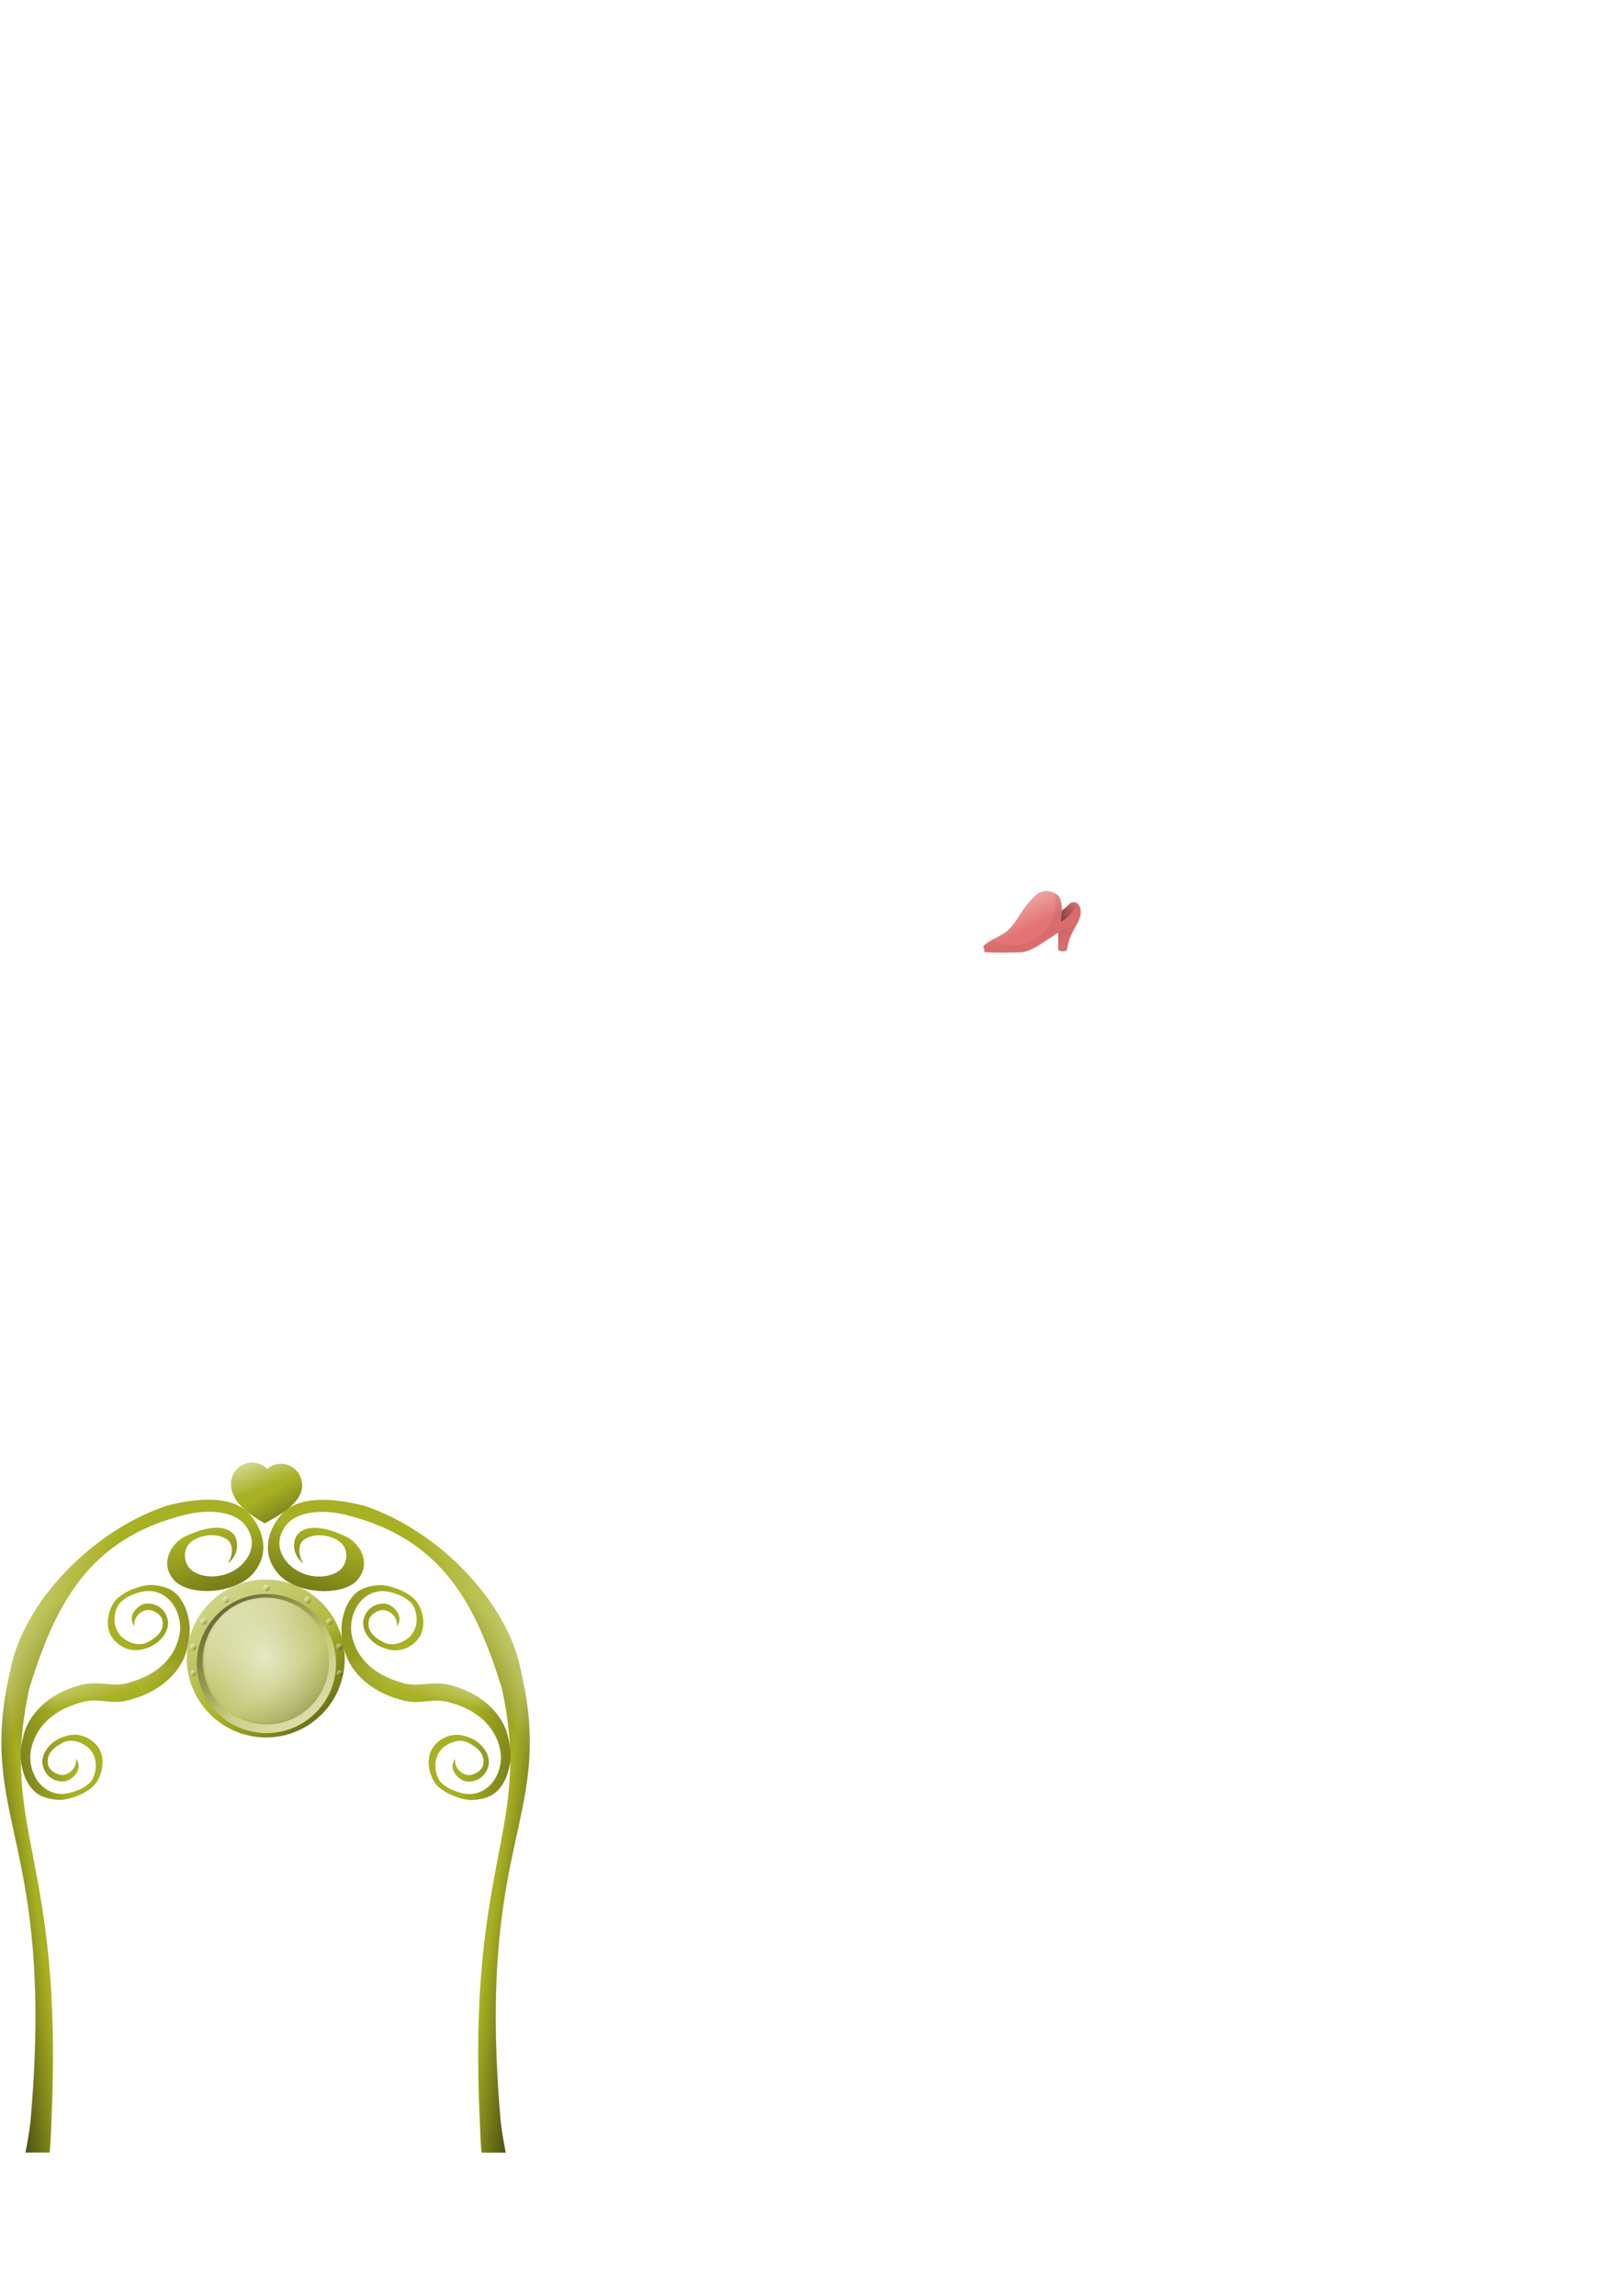 <?xml version="1.0" encoding="UTF-8" standalone="no"?>
<!-- Created with Inkscape (http://www.inkscape.org/) -->
<svg
   xmlns:dc="http://purl.org/dc/elements/1.1/"
   xmlns:cc="http://creativecommons.org/ns#"
   xmlns:rdf="http://www.w3.org/1999/02/22-rdf-syntax-ns#"
   xmlns:svg="http://www.w3.org/2000/svg"
   xmlns="http://www.w3.org/2000/svg"
   xmlns:xlink="http://www.w3.org/1999/xlink"
   xmlns:sodipodi="http://sodipodi.sourceforge.net/DTD/sodipodi-0.dtd"
   xmlns:inkscape="http://www.inkscape.org/namespaces/inkscape"
   width="210mm"
   height="297mm"
   id="svg3920"
   sodipodi:version="0.32"
   inkscape:version="0.46"
   sodipodi:docname="gate.svg"
   inkscape:output_extension="org.inkscape.output.svg.inkscape">
  <defs
     id="defs3922">
    <linearGradient
       inkscape:collect="always"
       id="linearGradient5329">
      <stop
         style="stop-color:#ffffff;stop-opacity:1;"
         offset="0"
         id="stop5331" />
      <stop
         style="stop-color:#ffffff;stop-opacity:0;"
         offset="1"
         id="stop5333" />
    </linearGradient>
    <linearGradient
       inkscape:collect="always"
       id="linearGradient5226">
      <stop
         style="stop-color:#ffffff;stop-opacity:1;"
         offset="0"
         id="stop5228" />
      <stop
         style="stop-color:#ffffff;stop-opacity:0;"
         offset="1"
         id="stop5230" />
    </linearGradient>
    <linearGradient
       inkscape:collect="always"
       id="linearGradient5216">
      <stop
         style="stop-color:#000000;stop-opacity:1;"
         offset="0"
         id="stop5218" />
      <stop
         style="stop-color:#000000;stop-opacity:0;"
         offset="1"
         id="stop5220" />
    </linearGradient>
    <linearGradient
       inkscape:collect="always"
       id="linearGradient5205">
      <stop
         style="stop-color:#000000;stop-opacity:1;"
         offset="0"
         id="stop5207" />
      <stop
         style="stop-color:#000000;stop-opacity:0;"
         offset="1"
         id="stop5209" />
    </linearGradient>
    <linearGradient
       inkscape:collect="always"
       id="linearGradient5191">
      <stop
         style="stop-color:#000000;stop-opacity:1;"
         offset="0"
         id="stop5193" />
      <stop
         style="stop-color:#000000;stop-opacity:0;"
         offset="1"
         id="stop5195" />
    </linearGradient>
    <linearGradient
       inkscape:collect="always"
       id="linearGradient5179">
      <stop
         style="stop-color:#ffffff;stop-opacity:1;"
         offset="0"
         id="stop5181" />
      <stop
         style="stop-color:#ffffff;stop-opacity:0;"
         offset="1"
         id="stop5183" />
    </linearGradient>
    <linearGradient
       inkscape:collect="always"
       id="linearGradient5029">
      <stop
         style="stop-color:#000000;stop-opacity:1;"
         offset="0"
         id="stop5031" />
      <stop
         style="stop-color:#000000;stop-opacity:0;"
         offset="1"
         id="stop5033" />
    </linearGradient>
    <linearGradient
       inkscape:collect="always"
       id="linearGradient5017">
      <stop
         style="stop-color:#ffffff;stop-opacity:1;"
         offset="0"
         id="stop5019" />
      <stop
         style="stop-color:#ffffff;stop-opacity:0;"
         offset="1"
         id="stop5021" />
    </linearGradient>
    <linearGradient
       inkscape:collect="always"
       id="linearGradient4889">
      <stop
         style="stop-color:#ffffff;stop-opacity:1;"
         offset="0"
         id="stop4891" />
      <stop
         style="stop-color:#ffffff;stop-opacity:0;"
         offset="1"
         id="stop4893" />
    </linearGradient>
    <linearGradient
       inkscape:collect="always"
       id="linearGradient4877">
      <stop
         style="stop-color:#000000;stop-opacity:1;"
         offset="0"
         id="stop4879" />
      <stop
         style="stop-color:#000000;stop-opacity:0;"
         offset="1"
         id="stop4881" />
    </linearGradient>
    <linearGradient
       inkscape:collect="always"
       id="linearGradient4867">
      <stop
         style="stop-color:#ffffff;stop-opacity:1;"
         offset="0"
         id="stop4869" />
      <stop
         style="stop-color:#ffffff;stop-opacity:0;"
         offset="1"
         id="stop4871" />
    </linearGradient>
    <linearGradient
       inkscape:collect="always"
       id="linearGradient4857">
      <stop
         style="stop-color:#000000;stop-opacity:1;"
         offset="0"
         id="stop4859" />
      <stop
         style="stop-color:#000000;stop-opacity:0;"
         offset="1"
         id="stop4861" />
    </linearGradient>
    <linearGradient
       inkscape:collect="always"
       id="linearGradient4845">
      <stop
         style="stop-color:#000000;stop-opacity:1;"
         offset="0"
         id="stop4847" />
      <stop
         style="stop-color:#000000;stop-opacity:0;"
         offset="1"
         id="stop4849" />
    </linearGradient>
    <linearGradient
       inkscape:collect="always"
       id="linearGradient4833">
      <stop
         style="stop-color:#ffffff;stop-opacity:1;"
         offset="0"
         id="stop4835" />
      <stop
         style="stop-color:#ffffff;stop-opacity:0;"
         offset="1"
         id="stop4837" />
    </linearGradient>
    <linearGradient
       inkscape:collect="always"
       id="linearGradient4799">
      <stop
         style="stop-color:#ffffff;stop-opacity:1;"
         offset="0"
         id="stop4801" />
      <stop
         style="stop-color:#ffffff;stop-opacity:0;"
         offset="1"
         id="stop4803" />
    </linearGradient>
    <linearGradient
       inkscape:collect="always"
       id="linearGradient4787">
      <stop
         style="stop-color:#000000;stop-opacity:1;"
         offset="0"
         id="stop4789" />
      <stop
         style="stop-color:#000000;stop-opacity:0;"
         offset="1"
         id="stop4791" />
    </linearGradient>
    <linearGradient
       inkscape:collect="always"
       id="linearGradient4775">
      <stop
         style="stop-color:#000000;stop-opacity:1;"
         offset="0"
         id="stop4777" />
      <stop
         style="stop-color:#000000;stop-opacity:0;"
         offset="1"
         id="stop4779" />
    </linearGradient>
    <linearGradient
       inkscape:collect="always"
       id="linearGradient4763">
      <stop
         style="stop-color:#ffffff;stop-opacity:1;"
         offset="0"
         id="stop4765" />
      <stop
         style="stop-color:#ffffff;stop-opacity:0;"
         offset="1"
         id="stop4767" />
    </linearGradient>
    <linearGradient
       inkscape:collect="always"
       id="linearGradient4751">
      <stop
         style="stop-color:#000000;stop-opacity:1;"
         offset="0"
         id="stop4753" />
      <stop
         style="stop-color:#000000;stop-opacity:0;"
         offset="1"
         id="stop4755" />
    </linearGradient>
    <linearGradient
       inkscape:collect="always"
       id="linearGradient4731">
      <stop
         style="stop-color:#000000;stop-opacity:1;"
         offset="0"
         id="stop4733" />
      <stop
         style="stop-color:#000000;stop-opacity:0;"
         offset="1"
         id="stop4735" />
    </linearGradient>
    <inkscape:perspective
       sodipodi:type="inkscape:persp3d"
       inkscape:vp_x="0 : 526.18109 : 1"
       inkscape:vp_y="0 : 1000 : 0"
       inkscape:vp_z="744.09448 : 526.18109 : 1"
       inkscape:persp3d-origin="372.04724 : 350.78739 : 1"
       id="perspective3928" />
    <linearGradient
       inkscape:collect="always"
       xlink:href="#linearGradient4731"
       id="linearGradient4737"
       x1="20.208"
       y1="519.398"
       x2="50.25"
       y2="515.362"
       gradientUnits="userSpaceOnUse"
       gradientTransform="translate(-37.407,375.543)" />
    <radialGradient
       inkscape:collect="always"
       xlink:href="#linearGradient4751"
       id="radialGradient4757"
       cx="130.859"
       cy="390.229"
       fx="130.859"
       fy="390.229"
       r="64.025"
       gradientTransform="matrix(-0.175,-1.085,2.461,-0.397,-785.255,1106.998)"
       gradientUnits="userSpaceOnUse" />
    <radialGradient
       inkscape:collect="always"
       xlink:href="#linearGradient4763"
       id="radialGradient4769"
       cx="193.257"
       cy="605.858"
       fx="193.257"
       fy="605.858"
       r="64.025"
       gradientTransform="matrix(0.367,0.232,-1.631,2.575,882.484,-742.593)"
       gradientUnits="userSpaceOnUse" />
    <radialGradient
       inkscape:collect="always"
       xlink:href="#linearGradient4787"
       id="radialGradient4813"
       gradientUnits="userSpaceOnUse"
       gradientTransform="matrix(-1.247,-0.359,0.467,-1.623,1120.46,1619.991)"
       cx="585.9"
       cy="535.919"
       fx="585.9"
       fy="535.919"
       r="40.852" />
    <radialGradient
       inkscape:collect="always"
       xlink:href="#linearGradient4799"
       id="radialGradient4815"
       gradientUnits="userSpaceOnUse"
       gradientTransform="matrix(4.7927859e-2,0.256,-1.863,0.349,1616.405,253.207)"
       cx="486.56"
       cy="591.561"
       fx="486.56"
       fy="591.561"
       r="40.852" />
    <radialGradient
       inkscape:collect="always"
       xlink:href="#linearGradient4775"
       id="radialGradient4817"
       gradientUnits="userSpaceOnUse"
       gradientTransform="matrix(1.264,0.164,-0.277,2.137,9.504,-808.553)"
       cx="531.733"
       cy="638.143"
       fx="531.733"
       fy="638.143"
       r="40.852" />
    <linearGradient
       inkscape:collect="always"
       xlink:href="#linearGradient4833"
       id="linearGradient5067"
       gradientUnits="userSpaceOnUse"
       x1="256.649"
       y1="458.386"
       x2="318.168"
       y2="555.967" />
    <linearGradient
       inkscape:collect="always"
       xlink:href="#linearGradient4845"
       id="linearGradient5069"
       gradientUnits="userSpaceOnUse"
       x1="355.644"
       y1="599.631"
       x2="313.571"
       y2="551.734" />
    <linearGradient
       inkscape:collect="always"
       xlink:href="#linearGradient4857"
       id="linearGradient5071"
       gradientUnits="userSpaceOnUse"
       x1="245.455"
       y1="468.99"
       x2="316.977"
       y2="553.568" />
    <linearGradient
       inkscape:collect="always"
       xlink:href="#linearGradient4867"
       id="linearGradient5073"
       gradientUnits="userSpaceOnUse"
       x1="368.774"
       y1="622.111"
       x2="309.74"
       y2="536.681" />
    <linearGradient
       inkscape:collect="always"
       xlink:href="#linearGradient4877"
       id="linearGradient5075"
       gradientUnits="userSpaceOnUse"
       x1="473.07"
       y1="483.725"
       x2="467.783"
       y2="477.5" />
    <linearGradient
       inkscape:collect="always"
       xlink:href="#linearGradient4889"
       id="linearGradient5077"
       gradientUnits="userSpaceOnUse"
       x1="465.608"
       y1="474.913"
       x2="469.433"
       y2="478.963" />
    <linearGradient
       inkscape:collect="always"
       xlink:href="#linearGradient4877"
       id="linearGradient5079"
       gradientUnits="userSpaceOnUse"
       x1="473.07"
       y1="483.725"
       x2="467.783"
       y2="477.5" />
    <linearGradient
       inkscape:collect="always"
       xlink:href="#linearGradient4889"
       id="linearGradient5081"
       gradientUnits="userSpaceOnUse"
       x1="465.608"
       y1="474.913"
       x2="469.433"
       y2="478.963" />
    <linearGradient
       inkscape:collect="always"
       xlink:href="#linearGradient4877"
       id="linearGradient5083"
       gradientUnits="userSpaceOnUse"
       x1="473.07"
       y1="483.725"
       x2="467.783"
       y2="477.5" />
    <linearGradient
       inkscape:collect="always"
       xlink:href="#linearGradient4889"
       id="linearGradient5085"
       gradientUnits="userSpaceOnUse"
       x1="465.608"
       y1="474.913"
       x2="469.433"
       y2="478.963" />
    <linearGradient
       inkscape:collect="always"
       xlink:href="#linearGradient4877"
       id="linearGradient5087"
       gradientUnits="userSpaceOnUse"
       x1="473.07"
       y1="483.725"
       x2="467.783"
       y2="477.5" />
    <linearGradient
       inkscape:collect="always"
       xlink:href="#linearGradient4889"
       id="linearGradient5089"
       gradientUnits="userSpaceOnUse"
       x1="465.608"
       y1="474.913"
       x2="469.433"
       y2="478.963" />
    <linearGradient
       inkscape:collect="always"
       xlink:href="#linearGradient4877"
       id="linearGradient5091"
       gradientUnits="userSpaceOnUse"
       x1="473.07"
       y1="483.725"
       x2="467.783"
       y2="477.5" />
    <linearGradient
       inkscape:collect="always"
       xlink:href="#linearGradient4889"
       id="linearGradient5093"
       gradientUnits="userSpaceOnUse"
       x1="465.608"
       y1="474.913"
       x2="469.433"
       y2="478.963" />
    <linearGradient
       inkscape:collect="always"
       xlink:href="#linearGradient4877"
       id="linearGradient5095"
       gradientUnits="userSpaceOnUse"
       x1="473.07"
       y1="483.725"
       x2="467.783"
       y2="477.5" />
    <linearGradient
       inkscape:collect="always"
       xlink:href="#linearGradient4889"
       id="linearGradient5097"
       gradientUnits="userSpaceOnUse"
       x1="465.608"
       y1="474.913"
       x2="469.433"
       y2="478.963" />
    <linearGradient
       inkscape:collect="always"
       xlink:href="#linearGradient4877"
       id="linearGradient5099"
       gradientUnits="userSpaceOnUse"
       x1="473.07"
       y1="483.725"
       x2="467.783"
       y2="477.5" />
    <linearGradient
       inkscape:collect="always"
       xlink:href="#linearGradient4889"
       id="linearGradient5101"
       gradientUnits="userSpaceOnUse"
       x1="465.608"
       y1="474.913"
       x2="469.433"
       y2="478.963" />
    <linearGradient
       inkscape:collect="always"
       xlink:href="#linearGradient4877"
       id="linearGradient5103"
       gradientUnits="userSpaceOnUse"
       x1="473.07"
       y1="483.725"
       x2="467.783"
       y2="477.5" />
    <linearGradient
       inkscape:collect="always"
       xlink:href="#linearGradient4889"
       id="linearGradient5105"
       gradientUnits="userSpaceOnUse"
       x1="465.608"
       y1="474.913"
       x2="469.433"
       y2="478.963" />
    <linearGradient
       inkscape:collect="always"
       xlink:href="#linearGradient4877"
       id="linearGradient5107"
       gradientUnits="userSpaceOnUse"
       x1="473.07"
       y1="483.725"
       x2="467.783"
       y2="477.5" />
    <linearGradient
       inkscape:collect="always"
       xlink:href="#linearGradient4889"
       id="linearGradient5109"
       gradientUnits="userSpaceOnUse"
       x1="465.608"
       y1="474.913"
       x2="469.433"
       y2="478.963" />
    <linearGradient
       inkscape:collect="always"
       xlink:href="#linearGradient5017"
       id="linearGradient5111"
       gradientUnits="userSpaceOnUse"
       x1="251.711"
       y1="473.335"
       x2="306.094"
       y2="541.648" />
    <linearGradient
       inkscape:collect="always"
       xlink:href="#linearGradient5029"
       id="linearGradient5113"
       gradientUnits="userSpaceOnUse"
       x1="361.156"
       y1="607.813"
       x2="319.463"
       y2="552.524" />
    <radialGradient
       inkscape:collect="always"
       xlink:href="#linearGradient4751"
       id="radialGradient5133"
       gradientUnits="userSpaceOnUse"
       gradientTransform="matrix(0.175,-1.085,-2.461,-0.397,1045.028,1107.06)"
       cx="130.859"
       cy="390.229"
       fx="130.859"
       fy="390.229"
       r="64.025" />
    <radialGradient
       inkscape:collect="always"
       xlink:href="#linearGradient4763"
       id="radialGradient5135"
       gradientUnits="userSpaceOnUse"
       gradientTransform="matrix(-0.367,0.232,1.631,2.575,-622.711,-742.531)"
       cx="193.257"
       cy="605.858"
       fx="193.257"
       fy="605.858"
       r="64.025" />
    <linearGradient
       inkscape:collect="always"
       xlink:href="#linearGradient4731"
       id="linearGradient5137"
       gradientUnits="userSpaceOnUse"
       gradientTransform="matrix(-1,0,0,1,297.18,375.605)"
       x1="20.208"
       y1="519.398"
       x2="50.25"
       y2="515.362" />
    <radialGradient
       inkscape:collect="always"
       xlink:href="#linearGradient4787"
       id="radialGradient5139"
       gradientUnits="userSpaceOnUse"
       gradientTransform="matrix(-1.247,-0.359,0.467,-1.623,1120.46,1619.991)"
       cx="585.9"
       cy="535.919"
       fx="585.9"
       fy="535.919"
       r="40.852" />
    <radialGradient
       inkscape:collect="always"
       xlink:href="#linearGradient4799"
       id="radialGradient5141"
       gradientUnits="userSpaceOnUse"
       gradientTransform="matrix(4.7927859e-2,0.256,-1.863,0.349,1616.405,253.207)"
       cx="486.56"
       cy="591.561"
       fx="486.56"
       fy="591.561"
       r="40.852" />
    <radialGradient
       inkscape:collect="always"
       xlink:href="#linearGradient4775"
       id="radialGradient5143"
       gradientUnits="userSpaceOnUse"
       gradientTransform="matrix(1.264,0.164,-0.277,2.137,9.504,-808.553)"
       cx="531.733"
       cy="638.143"
       fx="531.733"
       fy="638.143"
       r="40.852" />
    <linearGradient
       inkscape:collect="always"
       xlink:href="#linearGradient5179"
       id="linearGradient5185"
       x1="278.75"
       y1="419.425"
       x2="289.375"
       y2="446.675"
       gradientUnits="userSpaceOnUse"
       gradientTransform="translate(-161.657,281.293)" />
    <linearGradient
       inkscape:collect="always"
       xlink:href="#linearGradient5191"
       id="linearGradient5197"
       x1="308.033"
       y1="476.954"
       x2="292.035"
       y2="449.377"
       gradientUnits="userSpaceOnUse"
       gradientTransform="translate(-161.657,281.293)" />
    <filter
       inkscape:collect="always"
       id="filter5277">
      <feGaussianBlur
         inkscape:collect="always"
         stdDeviation="0.426"
         id="feGaussianBlur5279" />
    </filter>
    <linearGradient
       inkscape:collect="always"
       xlink:href="#linearGradient5205"
       id="linearGradient5321"
       gradientUnits="userSpaceOnUse"
       x1="538.904"
       y1="395.548"
       x2="578.057"
       y2="373.735" />
    <linearGradient
       inkscape:collect="always"
       xlink:href="#linearGradient5216"
       id="linearGradient5323"
       gradientUnits="userSpaceOnUse"
       x1="547.654"
       y1="380.788"
       x2="567.807"
       y2="405.89" />
    <linearGradient
       inkscape:collect="always"
       xlink:href="#linearGradient5226"
       id="linearGradient5325"
       gradientUnits="userSpaceOnUse"
       x1="523.966"
       y1="359.221"
       x2="540.937"
       y2="393.869" />
    <radialGradient
       inkscape:collect="always"
       xlink:href="#linearGradient5329"
       id="radialGradient5335"
       cx="291.324"
       cy="525.443"
       fx="291.324"
       fy="525.443"
       r="20.153"
       gradientUnits="userSpaceOnUse"
       gradientTransform="matrix(1.107,-1.0871715e-6,1.1900853e-6,1.212,-31.302,-111.54)" />
  </defs>
  <sodipodi:namedview
     id="base"
     pagecolor="#ffffff"
     bordercolor="#666666"
     borderopacity="1.0"
     inkscape:pageopacity="0.0"
     inkscape:pageshadow="2"
     inkscape:zoom="0.5"
     inkscape:cx="332.72068"
     inkscape:cy="161.66534"
     inkscape:document-units="px"
     inkscape:current-layer="layer1"
     showgrid="true"
     inkscape:snap-global="true"
     showguides="true"
     inkscape:guide-bbox="true"
     inkscape:window-width="1439"
     inkscape:window-height="848"
     inkscape:window-x="0"
     inkscape:window-y="24"
     gridtolerance="37">
    <sodipodi:guide
       orientation="1,0"
       position="291.303,586.141"
       id="guide4705" />
    <sodipodi:guide
       orientation="0,1"
       position="216.678,446.993"
       id="guide4721" />
    <sodipodi:guide
       orientation="0,1"
       position="497.361,554.018"
       id="guide4978" />
    <sodipodi:guide
       orientation="0,1"
       position="518.751,543.412"
       id="guide4980" />
    <sodipodi:guide
       orientation="0,1"
       position="503.283,531.037"
       id="guide4982" />
    <sodipodi:guide
       orientation="0,1"
       position="508.763,518.309"
       id="guide4984" />
    <inkscape:grid
       type="xygrid"
       id="grid5357"
       visible="true"
       enabled="true"
       spacingx="260px"
       spacingy="340px" />
  </sodipodi:namedview>
  <g
     inkscape:label="Camada 1"
     inkscape:groupmode="layer"
     id="layer1">
    <rect
       style="opacity:0;fill:#ff0000;fill-opacity:1;stroke:none;stroke-width:0.4;stroke-linecap:round;stroke-linejoin:miter;stroke-miterlimit:4;stroke-dasharray:none;stroke-dashoffset:0;stroke-opacity:1"
       id="rect3930"
       width="260"
       height="340"
       x="0"
       y="712.362"
       rx="1.11"
       inkscape:export-filename="/media/sdb1/Glamour/2dgame/art/scenario/omni/gate/0.png"
       inkscape:export-xdpi="90"
       inkscape:export-ydpi="90" />
    <path
       style="opacity:1;fill:#a8b023;fill-opacity:1;stroke:none;stroke-width:0.4;stroke-linecap:round;stroke-linejoin:miter;stroke-miterlimit:4;stroke-dashoffset:0;stroke-opacity:1"
       d="M 82.092,736.021 C 91.336,733.87 113.039,729.145 122.637,741.015 C 127.037,746.039 132.866,757.571 124.675,768.254 C 117.219,778.621 95.237,781.06 86.026,773.548 C 76.972,764.642 84.134,753.882 91.121,750.966 C 109.054,742.755 113.796,749.452 114.831,750.887 C 116.809,754.901 116.513,760.091 111.501,764.49 C 114.035,760.096 114.055,755.508 111.56,753.091 C 106.636,749.257 98.995,750.284 94.485,753.16 C 89.671,756.089 89.401,762.27 92.238,766.222 C 96.161,771.685 109.447,773.427 118.355,764.955 C 125.339,757.878 123.631,750.615 119.981,745.765 C 114.86,739.345 103.431,737.576 90.913,740.547 C 42.599,752.338 26.954,785.386 14.38,825.259 C -0.81,894.974 31.214,907.373 25.181,1036.67 C 24.986,1041.836 24.856,1046.937 24.343,1052.42 L 12.593,1052.42 C 13.553,1047.432 14.45,1042.319 15.079,1036.67 C 27.024,897.92 -11.839,890.022 5.079,816.636 C 11.181,784.296 44.353,748.457 82.092,736.021 z"
       id="rect3932"
       sodipodi:nodetypes="cccccccccccccccccccc"
       inkscape:export-filename="/media/sdb1/Glamour/2dgame/art/scenario/omni/gate/0.png"
       inkscape:export-xdpi="90"
       inkscape:export-ydpi="90" />
    <path
       style="opacity:0.755;fill:url(#radialGradient4757);fill-opacity:1;stroke:none;stroke-width:0.4;stroke-linecap:round;stroke-linejoin:miter;stroke-miterlimit:4;stroke-dashoffset:0;stroke-opacity:1"
       d="M 82.043,735.961 C 91.287,733.81 112.99,729.085 122.588,740.955 C 126.989,745.979 132.817,757.511 124.626,768.194 C 117.17,778.561 95.188,781 85.977,773.488 C 76.923,764.582 84.085,753.822 91.073,750.907 C 109.005,742.696 113.748,749.392 114.782,750.827 C 116.761,754.841 116.464,760.031 111.452,764.43 C 113.987,760.036 114.007,755.448 111.511,753.031 C 106.587,749.197 98.946,750.224 94.437,753.1 C 89.622,756.029 89.352,762.21 92.19,766.162 C 96.112,771.625 109.398,773.367 118.306,764.895 C 125.29,757.818 123.583,750.555 119.932,745.705 C 114.811,739.285 103.383,737.516 90.864,740.487 C 42.551,752.278 26.906,785.327 14.331,825.199 C -0.859,894.914 31.166,907.313 25.132,1036.61 C 24.937,1041.776 24.807,1046.877 24.294,1052.36 L 12.544,1052.36 C 13.504,1047.372 14.401,1042.259 15.03,1036.61 C 26.976,897.861 -11.888,889.962 5.03,816.577 C 11.132,784.236 44.304,748.397 82.043,735.961 z"
       id="path4739"
       sodipodi:nodetypes="cccccccccccccccccccc"
       inkscape:export-filename="/media/sdb1/Glamour/2dgame/art/scenario/omni/gate/0.png"
       inkscape:export-xdpi="90"
       inkscape:export-ydpi="90" />
    <path
       style="opacity:0.535;fill:url(#radialGradient4769);fill-opacity:1;stroke:none;stroke-width:0.4;stroke-linecap:round;stroke-linejoin:miter;stroke-miterlimit:4;stroke-dashoffset:0;stroke-opacity:1"
       d="M 82.043,736.086 C 91.287,733.935 112.99,729.21 122.588,741.08 C 126.989,746.104 132.817,757.636 124.626,768.319 C 117.17,778.686 95.188,781.125 85.977,773.613 C 76.923,764.707 84.085,753.947 91.073,751.032 C 109.005,742.821 113.748,749.517 114.782,750.952 C 116.761,754.966 116.464,760.156 111.452,764.555 C 113.987,760.161 114.007,755.573 111.511,753.156 C 106.587,749.322 98.946,750.349 94.437,753.225 C 89.622,756.154 89.352,762.335 92.19,766.287 C 96.112,771.75 109.398,773.492 118.306,765.02 C 125.29,757.943 123.583,750.68 119.932,745.83 C 114.811,739.41 103.383,737.641 90.864,740.612 C 42.551,752.403 26.906,785.452 14.331,825.324 C -0.859,895.039 31.166,907.438 25.132,1036.735 C 24.937,1041.901 24.807,1047.002 24.294,1052.485 L 12.544,1052.485 C 13.504,1047.497 14.401,1042.384 15.03,1036.735 C 26.976,897.986 -11.888,890.087 5.03,816.702 C 11.132,784.361 44.304,748.522 82.043,736.086 z"
       id="path4759"
       sodipodi:nodetypes="cccccccccccccccccccc"
       inkscape:export-filename="/media/sdb1/Glamour/2dgame/art/scenario/omni/gate/0.png"
       inkscape:export-xdpi="90"
       inkscape:export-ydpi="90" />
    <path
       style="opacity:0.759;fill:url(#linearGradient4737);fill-opacity:1;stroke:none;stroke-width:0.4;stroke-linecap:round;stroke-linejoin:miter;stroke-miterlimit:4;stroke-dashoffset:0;stroke-opacity:1"
       d="M 81.918,736.086 C 91.162,733.935 112.865,729.21 122.463,741.08 C 126.864,746.104 132.692,757.636 124.501,768.319 C 117.045,778.686 95.063,781.125 85.852,773.613 C 76.798,764.707 83.96,753.947 90.948,751.032 C 108.88,742.821 113.623,749.517 114.657,750.952 C 116.636,754.966 116.339,760.156 111.327,764.555 C 113.862,760.161 113.882,755.573 111.386,753.156 C 106.462,749.322 98.821,750.349 94.312,753.225 C 89.497,756.154 89.227,762.335 92.065,766.287 C 95.987,771.75 109.273,773.492 118.181,765.02 C 125.165,757.943 123.458,750.68 119.807,745.83 C 114.686,739.41 103.258,737.641 90.739,740.612 C 42.426,752.403 26.781,785.452 14.206,825.324 C -0.984,895.039 31.041,907.438 25.007,1036.735 C 24.812,1041.901 24.682,1047.002 24.169,1052.485 L 12.419,1052.485 C 13.379,1047.497 14.276,1042.384 14.905,1036.735 C 26.851,897.986 -12.013,890.087 4.905,816.702 C 11.007,784.361 44.179,748.522 81.918,736.086 z"
       id="path4729"
       sodipodi:nodetypes="cccccccccccccccccccc"
       inkscape:export-filename="/media/sdb1/Glamour/2dgame/art/scenario/omni/gate/0.png"
       inkscape:export-xdpi="90"
       inkscape:export-ydpi="90" />
    <g
       id="g4807"
       transform="matrix(1,1.4863066e-2,-1.4863066e-2,1,-514.047,234.718)"
       inkscape:export-filename="/media/sdb1/Glamour/2dgame/art/scenario/omni/gate/0.png"
       inkscape:export-xdpi="90"
       inkscape:export-ydpi="90">
      <path
         sodipodi:nodetypes="ccccccccccccscccsccccscccccccccccscccsccccsc"
         id="path4771"
         d="M 595.675,531.378 C 590.37,531.511 580.845,535.301 577.745,540.251 C 573.921,546.451 573.932,554.597 578.515,558.982 C 580.918,561.466 586.591,565.311 594.258,562.248 C 601.346,559.79 605.89,552.753 603.932,547.337 C 602.128,541.911 597.379,540.123 593.395,540.528 C 589.927,540.862 583.885,546.586 587.942,551.619 C 587.409,547.228 591.037,543.778 594.566,543.609 C 595.712,543.445 599.9,544.514 601.436,547.953 C 602.447,551.741 601.649,555.964 593.549,559.876 C 588.961,561.444 584.317,559.227 581.565,556.733 C 576.416,551.45 578.228,543.955 580.178,541.052 C 583.499,536.666 591.017,534.406 594.474,534.335 C 601.634,534.19 606.558,539.233 608.522,543.979 C 610.023,547.158 610.854,551.515 609.971,556.086 C 607.453,568.386 597.826,575.58 586.741,578.947 C 586.73,578.946 586.719,578.943 586.71,578.947 C 578.899,582.142 572.034,578.353 562.525,580.672 L 558.027,582.12 C 545.074,586.953 537.054,596.033 534.705,605.226 C 532.886,612.863 532.517,618.49 535.691,626.515 C 539.292,633.956 543.439,636.477 551.68,637.114 C 556.689,637.501 567.29,633.552 570.597,628.271 C 574.421,622.071 574.409,613.925 569.827,609.54 C 567.424,607.056 561.751,603.211 554.083,606.274 C 546.995,608.733 542.452,615.769 544.409,621.185 C 546.214,626.611 550.963,628.43 554.946,628.025 C 558.414,627.691 564.456,621.937 560.399,616.903 C 560.932,621.294 557.305,624.745 553.775,624.913 C 552.629,625.077 548.441,624.009 546.905,620.569 C 545.894,616.781 546.692,612.558 554.792,608.646 C 559.381,607.078 564.024,609.295 566.777,611.789 C 571.925,617.072 570.113,624.567 568.163,627.47 C 564.843,631.856 557.325,634.116 553.868,634.187 C 546.708,634.332 541.783,629.289 539.819,624.544 C 538.319,621.364 537.488,617.038 538.371,612.466 C 540.889,600.167 550.516,592.943 561.601,589.576 C 561.611,589.577 561.622,589.579 561.632,589.576 C 571.449,586.237 575.89,590.596 585.786,587.85 L 590.315,586.402 C 603.268,581.569 611.287,572.489 613.637,563.296 C 615.455,555.659 615.825,550.032 612.651,542.007 C 609.049,534.566 604.903,532.046 596.661,531.409 C 596.348,531.384 596.029,531.369 595.675,531.378 z"
         style="fill:#a8b023;fill-opacity:1;stroke:none;stroke-width:0.4;stroke-linecap:round;stroke-linejoin:miter;stroke-miterlimit:4;stroke-dashoffset:0;stroke-opacity:1" />
      <path
         sodipodi:nodetypes="ccccccccccccscccsccccscccccccccccscccsccccsc"
         id="path4783"
         d="M 595.755,531.357 C 590.449,531.491 580.924,535.28 577.824,540.23 C 574,546.431 574.011,554.577 578.594,558.962 C 580.997,561.446 586.67,565.291 594.337,562.228 C 601.425,559.769 605.969,552.733 604.011,547.316 C 602.207,541.891 597.458,540.102 593.475,540.508 C 590.006,540.842 583.964,546.565 588.022,551.599 C 587.488,547.208 591.116,543.757 594.645,543.589 C 595.791,543.424 599.979,544.493 601.516,547.933 C 602.527,551.721 601.728,555.944 593.629,559.856 C 589.04,561.424 584.397,559.207 581.644,556.713 C 576.496,551.429 578.307,543.935 580.258,541.031 C 583.578,536.646 591.096,534.385 594.553,534.315 C 601.713,534.17 606.638,539.213 608.602,543.958 C 610.102,547.138 610.933,551.495 610.05,556.066 C 607.532,568.365 597.905,575.559 586.82,578.926 C 586.81,578.925 586.799,578.922 586.789,578.926 C 578.978,582.122 572.114,578.333 562.604,580.652 L 558.106,582.1 C 545.153,586.933 537.133,596.012 534.784,605.206 C 532.966,612.843 532.596,618.469 535.77,626.495 C 539.372,633.935 543.518,636.456 551.76,637.093 C 556.768,637.48 567.369,633.531 570.676,628.251 C 574.5,622.051 574.489,613.905 569.906,609.519 C 567.503,607.036 561.83,603.191 554.163,606.254 C 547.075,608.712 542.531,615.748 544.489,621.165 C 546.293,626.59 551.042,628.41 555.025,628.005 C 558.494,627.671 564.536,621.916 560.478,616.883 C 561.012,621.274 557.384,624.724 553.855,624.893 C 552.709,625.057 548.521,623.988 546.984,620.549 C 545.973,616.76 546.772,612.538 554.871,608.626 C 559.46,607.057 564.103,609.275 566.856,611.768 C 572.004,617.052 570.193,624.547 568.242,627.45 C 564.922,631.836 557.404,634.096 553.947,634.166 C 546.787,634.312 541.862,629.269 539.898,624.523 C 538.398,621.344 537.567,617.018 538.45,612.446 C 540.968,600.147 550.595,592.922 561.68,589.555 C 561.69,589.556 561.701,589.559 561.711,589.555 C 571.529,586.216 575.97,590.576 585.865,587.83 L 590.394,586.382 C 603.347,581.548 611.367,572.469 613.716,563.275 C 615.534,555.639 615.904,550.012 612.73,541.987 C 609.128,534.546 604.982,532.025 596.74,531.388 C 596.427,531.364 596.108,531.349 595.755,531.357 z"
         style="opacity:0.273;fill:url(#radialGradient4813);fill-opacity:1;stroke:none;stroke-width:0.4;stroke-linecap:round;stroke-linejoin:miter;stroke-miterlimit:4;stroke-dashoffset:0;stroke-opacity:1" />
      <path
         sodipodi:nodetypes="ccccccccccccscccsccccscccccccccccscccsccccsc"
         id="path4795"
         d="M 595.675,531.378 C 590.37,531.511 580.845,535.301 577.745,540.251 C 573.921,546.451 573.932,554.597 578.515,558.982 C 580.918,561.466 586.591,565.311 594.258,562.248 C 601.346,559.79 605.89,552.753 603.932,547.337 C 602.128,541.911 597.379,540.123 593.395,540.528 C 589.927,540.862 583.885,546.586 587.942,551.619 C 587.409,547.228 591.037,543.778 594.566,543.609 C 595.712,543.445 599.9,544.514 601.436,547.953 C 602.447,551.741 601.649,555.964 593.549,559.876 C 588.961,561.444 584.317,559.227 581.565,556.733 C 576.416,551.45 578.228,543.955 580.178,541.052 C 583.499,536.666 591.017,534.406 594.474,534.335 C 601.634,534.19 606.558,539.233 608.522,543.979 C 610.023,547.158 610.854,551.515 609.971,556.086 C 607.453,568.386 597.826,575.58 586.741,578.947 C 586.73,578.946 586.719,578.943 586.71,578.947 C 578.899,582.142 572.034,578.353 562.525,580.672 L 558.027,582.12 C 545.074,586.953 537.054,596.033 534.705,605.226 C 532.886,612.863 532.517,618.49 535.691,626.515 C 539.292,633.956 543.439,636.477 551.68,637.114 C 556.689,637.501 567.29,633.552 570.597,628.271 C 574.421,622.071 574.409,613.925 569.827,609.54 C 567.424,607.056 561.751,603.211 554.083,606.274 C 546.995,608.733 542.452,615.769 544.409,621.185 C 546.214,626.611 550.963,628.43 554.946,628.025 C 558.414,627.691 564.456,621.937 560.399,616.903 C 560.932,621.294 557.305,624.745 553.775,624.913 C 552.629,625.077 548.441,624.009 546.905,620.569 C 545.894,616.781 546.692,612.558 554.792,608.646 C 559.381,607.078 564.024,609.295 566.777,611.789 C 571.925,617.072 570.113,624.567 568.163,627.47 C 564.843,631.856 557.325,634.116 553.868,634.187 C 546.708,634.332 541.783,629.289 539.819,624.544 C 538.319,621.364 537.488,617.038 538.371,612.466 C 540.889,600.167 550.516,592.943 561.601,589.576 C 561.611,589.577 561.622,589.579 561.632,589.576 C 571.449,586.237 575.89,590.596 585.786,587.85 L 590.315,586.402 C 603.268,581.569 611.287,572.489 613.637,563.296 C 615.455,555.659 615.825,550.032 612.651,542.007 C 609.049,534.566 604.903,532.046 596.661,531.409 C 596.348,531.384 596.029,531.369 595.675,531.378 z"
         style="opacity:0.406;fill:url(#radialGradient4815);fill-opacity:1;stroke:none;stroke-width:0.4;stroke-linecap:round;stroke-linejoin:miter;stroke-miterlimit:4;stroke-dashoffset:0;stroke-opacity:1" />
      <path
         sodipodi:nodetypes="ccccccccccccscccsccccscccccccccccscccsccccsc"
         id="path4773"
         d="M 595.675,531.378 C 590.37,531.511 580.845,535.301 577.745,540.251 C 573.921,546.451 573.932,554.597 578.515,558.982 C 580.918,561.466 586.591,565.311 594.258,562.248 C 601.346,559.79 605.89,552.753 603.932,547.337 C 602.128,541.911 597.379,540.123 593.395,540.528 C 589.927,540.862 583.885,546.586 587.942,551.619 C 587.409,547.228 591.037,543.778 594.566,543.609 C 595.712,543.445 599.9,544.514 601.436,547.953 C 602.447,551.741 601.649,555.964 593.549,559.876 C 588.961,561.444 584.317,559.227 581.565,556.733 C 576.416,551.45 578.228,543.955 580.178,541.052 C 583.499,536.666 591.017,534.406 594.474,534.335 C 601.634,534.19 606.558,539.233 608.522,543.979 C 610.023,547.158 610.854,551.515 609.971,556.086 C 607.453,568.386 597.826,575.58 586.741,578.947 C 586.73,578.946 586.719,578.943 586.71,578.947 C 578.899,582.142 572.034,578.353 562.525,580.672 L 558.027,582.12 C 545.074,586.953 537.054,596.033 534.705,605.226 C 532.886,612.863 532.517,618.49 535.691,626.515 C 539.292,633.956 543.439,636.477 551.68,637.114 C 556.689,637.501 567.29,633.552 570.597,628.271 C 574.421,622.071 574.409,613.925 569.827,609.54 C 567.424,607.056 561.751,603.211 554.083,606.274 C 546.995,608.733 542.452,615.769 544.409,621.185 C 546.214,626.611 550.963,628.43 554.946,628.025 C 558.414,627.691 564.456,621.937 560.399,616.903 C 560.932,621.294 557.305,624.745 553.775,624.913 C 552.629,625.077 548.441,624.009 546.905,620.569 C 545.894,616.781 546.692,612.558 554.792,608.646 C 559.381,607.078 564.024,609.295 566.777,611.789 C 571.925,617.072 570.113,624.567 568.163,627.47 C 564.843,631.856 557.325,634.116 553.868,634.187 C 546.708,634.332 541.783,629.289 539.819,624.544 C 538.319,621.364 537.488,617.038 538.371,612.466 C 540.889,600.167 550.516,592.943 561.601,589.576 C 561.611,589.577 561.622,589.579 561.632,589.576 C 571.449,586.237 575.89,590.596 585.786,587.85 L 590.315,586.402 C 603.268,581.569 611.287,572.489 613.637,563.296 C 615.455,555.659 615.825,550.032 612.651,542.007 C 609.049,534.566 604.903,532.046 596.661,531.409 C 596.348,531.384 596.029,531.369 595.675,531.378 z"
         style="opacity:0.594;fill:url(#radialGradient4817);fill-opacity:1;stroke:none;stroke-width:0.4;stroke-linecap:round;stroke-linejoin:miter;stroke-miterlimit:4;stroke-dashoffset:0;stroke-opacity:1" />
    </g>
    <g
       id="g5037"
       transform="translate(-183.157,258.293)"
       inkscape:export-filename="/media/sdb1/Glamour/2dgame/art/scenario/omni/gate/0.png"
       inkscape:export-xdpi="90"
       inkscape:export-ydpi="90">
      <g
         transform="translate(-196,27)"
         id="g4897">
        <path
           sodipodi:type="arc"
           style="opacity:1;fill:#a8b023;fill-opacity:1;stroke:none;stroke-width:0.4;stroke-linecap:round;stroke-linejoin:miter;stroke-miterlimit:4;stroke-dasharray:none;stroke-dashoffset:0;stroke-opacity:1"
           id="path4819"
           sodipodi:cx="313.57144"
           sodipodi:cy="541.64789"
           sodipodi:rx="38.57143"
           sodipodi:ry="38.57143"
           d="M 352.143,541.648 A 38.571,38.571 0 1 1 275,541.648 A 38.571,38.571 0 1 1 352.143,541.648 z"
           transform="translate(195.545,-16.08)" />
        <path
           sodipodi:type="arc"
           style="opacity:1;fill:url(#linearGradient5067);fill-opacity:1;stroke:none;stroke-width:0.4;stroke-linecap:round;stroke-linejoin:miter;stroke-miterlimit:4;stroke-dasharray:none;stroke-dashoffset:0;stroke-opacity:1"
           id="path4823"
           sodipodi:cx="313.57144"
           sodipodi:cy="541.64789"
           sodipodi:rx="38.57143"
           sodipodi:ry="38.57143"
           d="M 352.143,541.648 A 38.571,38.571 0 1 1 275,541.648 A 38.571,38.571 0 1 1 352.143,541.648 z"
           transform="translate(195.545,-16.257)" />
        <path
           sodipodi:type="arc"
           style="opacity:0.72;fill:url(#linearGradient5069);fill-opacity:1;stroke:none;stroke-width:0.4;stroke-linecap:round;stroke-linejoin:miter;stroke-miterlimit:4;stroke-dasharray:none;stroke-dashoffset:0;stroke-opacity:1"
           id="path4841"
           sodipodi:cx="313.57144"
           sodipodi:cy="541.64789"
           sodipodi:rx="38.57143"
           sodipodi:ry="38.57143"
           d="M 352.143,541.648 A 38.571,38.571 0 1 1 275,541.648 A 38.571,38.571 0 1 1 352.143,541.648 z"
           transform="translate(195.678,-15.903)" />
        <path
           sodipodi:type="arc"
           style="opacity:1;fill:#bfc469;fill-opacity:1;stroke:none;stroke-width:0.4;stroke-linecap:round;stroke-linejoin:miter;stroke-miterlimit:4;stroke-dasharray:none;stroke-dashoffset:0;stroke-opacity:1"
           id="path4821"
           sodipodi:cx="313.57144"
           sodipodi:cy="541.64789"
           sodipodi:rx="38.57143"
           sodipodi:ry="38.57143"
           d="M 352.143,541.648 A 38.571,38.571 0 1 1 275,541.648 A 38.571,38.571 0 1 1 352.143,541.648 z"
           transform="matrix(0.881,0,0,0.881,233.264,50.938)" />
        <path
           sodipodi:type="arc"
           style="opacity:1;fill:url(#linearGradient5071);fill-opacity:1;stroke:none;stroke-width:0.4;stroke-linecap:round;stroke-linejoin:miter;stroke-miterlimit:4;stroke-dasharray:none;stroke-dashoffset:0;stroke-opacity:1"
           id="path4855"
           sodipodi:cx="313.57144"
           sodipodi:cy="541.64789"
           sodipodi:rx="38.57143"
           sodipodi:ry="38.57143"
           d="M 352.143,541.648 A 38.571,38.571 0 1 1 275,541.648 A 38.571,38.571 0 1 1 352.143,541.648 z"
           transform="matrix(0.881,0,0,0.881,233.169,50.882)" />
        <path
           sodipodi:type="arc"
           style="opacity:1;fill:url(#linearGradient5073);fill-opacity:1;stroke:none;stroke-width:0.4;stroke-linecap:round;stroke-linejoin:miter;stroke-miterlimit:4;stroke-dasharray:none;stroke-dashoffset:0;stroke-opacity:1"
           id="path4865"
           sodipodi:cx="313.57144"
           sodipodi:cy="541.64789"
           sodipodi:rx="38.57143"
           sodipodi:ry="38.57143"
           d="M 352.143,541.648 A 38.571,38.571 0 1 1 275,541.648 A 38.571,38.571 0 1 1 352.143,541.648 z"
           transform="matrix(0.881,0,0,0.881,233.169,50.882)" />
        <path
           sodipodi:type="arc"
           style="opacity:1;fill:#bfc469;fill-opacity:1;stroke:none;stroke-width:0.4;stroke-linecap:round;stroke-linejoin:miter;stroke-miterlimit:4;stroke-dasharray:none;stroke-dashoffset:0;stroke-opacity:1"
           id="path4853"
           sodipodi:cx="313.57144"
           sodipodi:cy="541.64789"
           sodipodi:rx="38.57143"
           sodipodi:ry="38.57143"
           d="M 352.143,541.648 A 38.571,38.571 0 1 1 275,541.648 A 38.571,38.571 0 1 1 352.143,541.648 z"
           transform="matrix(0.803,0,0,0.803,257.433,91.886)" />
      </g>
      <path
         transform="matrix(0.665,0,0,0.665,-17.921,206.146)"
         d="M 470.933,477.838 A 2.475,2.475 0 1 1 465.983,477.838 A 2.475,2.475 0 1 1 470.933,477.838 z"
         sodipodi:ry="2.4748738"
         sodipodi:rx="2.4748738"
         sodipodi:cy="477.83792"
         sodipodi:cx="468.45825"
         id="path4875"
         style="opacity:0.72;fill:url(#linearGradient5075);fill-opacity:1;stroke:none;stroke-width:0.4;stroke-linecap:round;stroke-linejoin:miter;stroke-miterlimit:4;stroke-dasharray:none;stroke-dashoffset:0;stroke-opacity:1"
         sodipodi:type="arc" />
      <path
         transform="matrix(0.665,0,0,0.665,-17.896,206.171)"
         d="M 470.933,477.838 A 2.475,2.475 0 1 1 465.983,477.838 A 2.475,2.475 0 1 1 470.933,477.838 z"
         sodipodi:ry="2.4748738"
         sodipodi:rx="2.4748738"
         sodipodi:cy="477.83792"
         sodipodi:cx="468.45825"
         id="path4885"
         style="opacity:0.72;fill:url(#linearGradient5077);fill-opacity:1;stroke:none;stroke-width:0.4;stroke-linecap:round;stroke-linejoin:miter;stroke-miterlimit:4;stroke-dasharray:none;stroke-dashoffset:0;stroke-opacity:1"
         sodipodi:type="arc" />
      <path
         transform="matrix(0.665,0,0,0.665,-28.806,216.699)"
         d="M 470.933,477.838 A 2.475,2.475 0 1 1 465.983,477.838 A 2.475,2.475 0 1 1 470.933,477.838 z"
         sodipodi:ry="2.4748738"
         sodipodi:rx="2.4748738"
         sodipodi:cy="477.83792"
         sodipodi:cx="468.45825"
         id="path4906"
         style="opacity:0.72;fill:url(#linearGradient5079);fill-opacity:1;stroke:none;stroke-width:0.4;stroke-linecap:round;stroke-linejoin:miter;stroke-miterlimit:4;stroke-dasharray:none;stroke-dashoffset:0;stroke-opacity:1"
         sodipodi:type="arc" />
      <path
         transform="matrix(0.665,0,0,0.665,-28.781,216.724)"
         d="M 470.933,477.838 A 2.475,2.475 0 1 1 465.983,477.838 A 2.475,2.475 0 1 1 470.933,477.838 z"
         sodipodi:ry="2.4748738"
         sodipodi:rx="2.4748738"
         sodipodi:cy="477.83792"
         sodipodi:cx="468.45825"
         id="path4908"
         style="opacity:0.72;fill:url(#linearGradient5081);fill-opacity:1;stroke:none;stroke-width:0.4;stroke-linecap:round;stroke-linejoin:miter;stroke-miterlimit:4;stroke-dasharray:none;stroke-dashoffset:0;stroke-opacity:1"
         sodipodi:type="arc" />
      <path
         transform="matrix(0.665,0,0,0.665,1.988,200.316)"
         d="M 470.933,477.838 A 2.475,2.475 0 1 1 465.983,477.838 A 2.475,2.475 0 1 1 470.933,477.838 z"
         sodipodi:ry="2.4748738"
         sodipodi:rx="2.4748738"
         sodipodi:cy="477.83792"
         sodipodi:cx="468.45825"
         id="path4914"
         style="opacity:0.72;fill:url(#linearGradient5083);fill-opacity:1;stroke:none;stroke-width:0.4;stroke-linecap:round;stroke-linejoin:miter;stroke-miterlimit:4;stroke-dasharray:none;stroke-dashoffset:0;stroke-opacity:1"
         sodipodi:type="arc" />
      <path
         transform="matrix(0.665,0,0,0.665,2.013,200.341)"
         d="M 470.933,477.838 A 2.475,2.475 0 1 1 465.983,477.838 A 2.475,2.475 0 1 1 470.933,477.838 z"
         sodipodi:ry="2.4748738"
         sodipodi:rx="2.4748738"
         sodipodi:cy="477.83792"
         sodipodi:cx="468.45825"
         id="path4916"
         style="opacity:0.72;fill:url(#linearGradient5085);fill-opacity:1;stroke:none;stroke-width:0.4;stroke-linecap:round;stroke-linejoin:miter;stroke-miterlimit:4;stroke-dasharray:none;stroke-dashoffset:0;stroke-opacity:1"
         sodipodi:type="arc" />
      <path
         transform="matrix(0.665,0,0,0.665,-33.827,229.19)"
         d="M 470.933,477.838 A 2.475,2.475 0 1 1 465.983,477.838 A 2.475,2.475 0 1 1 470.933,477.838 z"
         sodipodi:ry="2.4748738"
         sodipodi:rx="2.4748738"
         sodipodi:cy="477.83792"
         sodipodi:cx="468.45825"
         id="path4922"
         style="opacity:0.72;fill:url(#linearGradient5087);fill-opacity:1;stroke:none;stroke-width:0.4;stroke-linecap:round;stroke-linejoin:miter;stroke-miterlimit:4;stroke-dasharray:none;stroke-dashoffset:0;stroke-opacity:1"
         sodipodi:type="arc" />
      <path
         transform="matrix(0.665,0,0,0.665,-33.802,229.215)"
         d="M 470.933,477.838 A 2.475,2.475 0 1 1 465.983,477.838 A 2.475,2.475 0 1 1 470.933,477.838 z"
         sodipodi:ry="2.4748738"
         sodipodi:rx="2.4748738"
         sodipodi:cy="477.83792"
         sodipodi:cx="468.45825"
         id="path4924"
         style="opacity:0.72;fill:url(#linearGradient5089);fill-opacity:1;stroke:none;stroke-width:0.4;stroke-linecap:round;stroke-linejoin:miter;stroke-miterlimit:4;stroke-dasharray:none;stroke-dashoffset:0;stroke-opacity:1"
         sodipodi:type="arc" />
      <path
         transform="matrix(0.594,0,0,0.594,-0.551,275.926)"
         d="M 470.933,477.838 A 2.475,2.475 0 1 1 465.983,477.838 A 2.475,2.475 0 1 1 470.933,477.838 z"
         sodipodi:ry="2.4748738"
         sodipodi:rx="2.4748738"
         sodipodi:cy="477.83792"
         sodipodi:cx="468.45825"
         id="path4930"
         style="opacity:0.72;fill:url(#linearGradient5091);fill-opacity:1;stroke:none;stroke-width:0.4;stroke-linecap:round;stroke-linejoin:miter;stroke-miterlimit:4;stroke-dasharray:none;stroke-dashoffset:0;stroke-opacity:1"
         sodipodi:type="arc" />
      <path
         transform="matrix(0.594,0,0,0.594,-0.529,275.948)"
         d="M 470.933,477.838 A 2.475,2.475 0 1 1 465.983,477.838 A 2.475,2.475 0 1 1 470.933,477.838 z"
         sodipodi:ry="2.4748738"
         sodipodi:rx="2.4748738"
         sodipodi:cy="477.83792"
         sodipodi:cx="468.45825"
         id="path4932"
         style="opacity:0.72;fill:url(#linearGradient5093);fill-opacity:1;stroke:none;stroke-width:0.4;stroke-linecap:round;stroke-linejoin:miter;stroke-miterlimit:4;stroke-dasharray:none;stroke-dashoffset:0;stroke-opacity:1"
         sodipodi:type="arc" />
      <path
         transform="matrix(0.665,0,0,0.665,22.066,206.254)"
         d="M 470.933,477.838 A 2.475,2.475 0 1 1 465.983,477.838 A 2.475,2.475 0 1 1 470.933,477.838 z"
         sodipodi:ry="2.4748738"
         sodipodi:rx="2.4748738"
         sodipodi:cy="477.83792"
         sodipodi:cx="468.45825"
         id="path4938"
         style="opacity:0.72;fill:url(#linearGradient5095);fill-opacity:1;stroke:none;stroke-width:0.4;stroke-linecap:round;stroke-linejoin:miter;stroke-miterlimit:4;stroke-dasharray:none;stroke-dashoffset:0;stroke-opacity:1"
         sodipodi:type="arc" />
      <path
         transform="matrix(0.665,0,0,0.665,22.091,206.279)"
         d="M 470.933,477.838 A 2.475,2.475 0 1 1 465.983,477.838 A 2.475,2.475 0 1 1 470.933,477.838 z"
         sodipodi:ry="2.4748738"
         sodipodi:rx="2.4748738"
         sodipodi:cy="477.83792"
         sodipodi:cx="468.45825"
         id="path4940"
         style="opacity:0.72;fill:url(#linearGradient5097);fill-opacity:1;stroke:none;stroke-width:0.4;stroke-linecap:round;stroke-linejoin:miter;stroke-miterlimit:4;stroke-dasharray:none;stroke-dashoffset:0;stroke-opacity:1"
         sodipodi:type="arc" />
      <path
         transform="matrix(0.665,0,0,0.665,32.747,216.807)"
         d="M 470.933,477.838 A 2.475,2.475 0 1 1 465.983,477.838 A 2.475,2.475 0 1 1 470.933,477.838 z"
         sodipodi:ry="2.4748738"
         sodipodi:rx="2.4748738"
         sodipodi:cy="477.83792"
         sodipodi:cx="468.45825"
         id="path4942"
         style="opacity:0.72;fill:url(#linearGradient5099);fill-opacity:1;stroke:none;stroke-width:0.4;stroke-linecap:round;stroke-linejoin:miter;stroke-miterlimit:4;stroke-dasharray:none;stroke-dashoffset:0;stroke-opacity:1"
         sodipodi:type="arc" />
      <path
         transform="matrix(0.665,0,0,0.665,32.772,216.832)"
         d="M 470.933,477.838 A 2.475,2.475 0 1 1 465.983,477.838 A 2.475,2.475 0 1 1 470.933,477.838 z"
         sodipodi:ry="2.4748738"
         sodipodi:rx="2.4748738"
         sodipodi:cy="477.83792"
         sodipodi:cx="468.45825"
         id="path4944"
         style="opacity:0.72;fill:url(#linearGradient5101);fill-opacity:1;stroke:none;stroke-width:0.4;stroke-linecap:round;stroke-linejoin:miter;stroke-miterlimit:4;stroke-dasharray:none;stroke-dashoffset:0;stroke-opacity:1"
         sodipodi:type="arc" />
      <path
         transform="matrix(0.665,0,0,0.665,37.538,229.076)"
         d="M 470.933,477.838 A 2.475,2.475 0 1 1 465.983,477.838 A 2.475,2.475 0 1 1 470.933,477.838 z"
         sodipodi:ry="2.4748738"
         sodipodi:rx="2.4748738"
         sodipodi:cy="477.83792"
         sodipodi:cx="468.45825"
         id="path4950"
         style="opacity:0.72;fill:url(#linearGradient5103);fill-opacity:1;stroke:none;stroke-width:0.4;stroke-linecap:round;stroke-linejoin:miter;stroke-miterlimit:4;stroke-dasharray:none;stroke-dashoffset:0;stroke-opacity:1"
         sodipodi:type="arc" />
      <path
         transform="matrix(0.665,0,0,0.665,37.563,229.101)"
         d="M 470.933,477.838 A 2.475,2.475 0 1 1 465.983,477.838 A 2.475,2.475 0 1 1 470.933,477.838 z"
         sodipodi:ry="2.4748738"
         sodipodi:rx="2.4748738"
         sodipodi:cy="477.83792"
         sodipodi:cx="468.45825"
         id="path4952"
         style="opacity:0.72;fill:url(#linearGradient5105);fill-opacity:1;stroke:none;stroke-width:0.4;stroke-linecap:round;stroke-linejoin:miter;stroke-miterlimit:4;stroke-dasharray:none;stroke-dashoffset:0;stroke-opacity:1"
         sodipodi:type="arc" />
      <path
         transform="matrix(0.603,0,0,0.603,66.827,271.662)"
         d="M 470.933,477.838 A 2.475,2.475 0 1 1 465.983,477.838 A 2.475,2.475 0 1 1 470.933,477.838 z"
         sodipodi:ry="2.4748738"
         sodipodi:rx="2.4748738"
         sodipodi:cy="477.83792"
         sodipodi:cx="468.45825"
         id="path4954"
         style="opacity:0.72;fill:url(#linearGradient5107);fill-opacity:1;stroke:none;stroke-width:0.4;stroke-linecap:round;stroke-linejoin:miter;stroke-miterlimit:4;stroke-dasharray:none;stroke-dashoffset:0;stroke-opacity:1"
         sodipodi:type="arc" />
      <path
         transform="matrix(0.603,0,0,0.603,66.85,271.685)"
         d="M 470.933,477.838 A 2.475,2.475 0 1 1 465.983,477.838 A 2.475,2.475 0 1 1 470.933,477.838 z"
         sodipodi:ry="2.4748738"
         sodipodi:rx="2.4748738"
         sodipodi:cy="477.83792"
         sodipodi:cx="468.45825"
         id="path4956"
         style="opacity:0.72;fill:url(#linearGradient5109);fill-opacity:1;stroke:none;stroke-width:0.4;stroke-linecap:round;stroke-linejoin:miter;stroke-miterlimit:4;stroke-dasharray:none;stroke-dashoffset:0;stroke-opacity:1"
         sodipodi:type="arc" />
      <path
         transform="matrix(0.78,0,0,0.78,68.309,130.441)"
         d="M 352.143,541.648 A 38.571,38.571 0 1 1 275,541.648 A 38.571,38.571 0 1 1 352.143,541.648 z"
         sodipodi:ry="38.57143"
         sodipodi:rx="38.57143"
         sodipodi:cy="541.64789"
         sodipodi:cx="313.57144"
         id="path5000"
         style="fill:url(#linearGradient5111);fill-opacity:1;stroke:none;stroke-width:0.4;stroke-linecap:round;stroke-linejoin:miter;stroke-miterlimit:4;stroke-dasharray:none;stroke-dashoffset:0;stroke-opacity:1"
         sodipodi:type="arc" />
      <path
         transform="matrix(0.78,0,0,0.78,69.192,132.301)"
         d="M 352.143,541.648 A 38.571,38.571 0 1 1 275,541.648 A 38.571,38.571 0 1 1 352.143,541.648 z"
         sodipodi:ry="38.57143"
         sodipodi:rx="38.57143"
         sodipodi:cy="541.64789"
         sodipodi:cx="313.57144"
         id="path5025"
         style="opacity:0.399;fill:url(#linearGradient5113);fill-opacity:1;stroke:none;stroke-width:0.4;stroke-linecap:round;stroke-linejoin:miter;stroke-miterlimit:4;stroke-dasharray:none;stroke-dashoffset:0;stroke-opacity:1"
         sodipodi:type="arc" />
    </g>
    <path
       style="opacity:1;fill:#a8b023;fill-opacity:1;stroke:none;stroke-width:0.4;stroke-linecap:round;stroke-linejoin:miter;stroke-miterlimit:4;stroke-dashoffset:0;stroke-opacity:1"
       d="M 177.681,736.084 C 168.437,733.933 146.734,729.208 137.136,741.078 C 132.736,746.101 126.908,757.634 135.098,768.316 C 142.554,778.683 164.536,781.122 173.747,773.61 C 182.801,764.705 175.639,753.944 168.652,751.029 C 150.719,742.818 145.977,749.515 144.943,750.949 C 142.964,754.963 143.26,760.153 148.273,764.553 C 145.738,760.158 145.718,755.571 148.213,753.153 C 153.137,749.319 160.778,750.346 165.288,753.222 C 170.102,756.152 170.372,762.332 167.535,766.285 C 163.613,771.748 150.326,773.489 141.418,765.017 C 134.434,757.94 136.142,750.678 139.792,745.827 C 144.913,739.407 156.342,737.638 168.86,740.609 C 217.174,752.4 232.819,785.449 245.393,825.321 C 260.583,895.037 228.559,907.436 234.592,1036.733 C 234.787,1041.899 234.917,1046.999 235.43,1052.483 L 247.18,1052.483 C 246.22,1047.495 245.323,1042.381 244.694,1036.733 C 232.749,897.983 271.613,890.085 254.694,816.699 C 248.592,784.359 215.42,748.52 177.681,736.084 z"
       id="path5115"
       sodipodi:nodetypes="cccccccccccccccccccc"
       inkscape:export-filename="/media/sdb1/Glamour/2dgame/art/scenario/omni/gate/0.png"
       inkscape:export-xdpi="90"
       inkscape:export-ydpi="90" />
    <path
       style="opacity:0.755;fill:url(#radialGradient5133);fill-opacity:1;stroke:none;stroke-width:0.4;stroke-linecap:round;stroke-linejoin:miter;stroke-miterlimit:4;stroke-dashoffset:0;stroke-opacity:1"
       d="M 177.73,736.024 C 168.486,733.873 146.783,729.148 137.185,741.018 C 132.784,746.041 126.956,757.574 135.147,768.256 C 142.603,778.623 164.585,781.062 173.796,773.551 C 182.85,764.645 175.688,753.884 168.701,750.969 C 150.768,742.758 146.025,749.455 144.991,750.889 C 143.013,754.903 143.309,760.093 148.321,764.493 C 145.787,760.098 145.766,755.511 148.262,753.093 C 153.186,749.259 160.827,750.286 165.336,753.163 C 170.151,756.092 170.421,762.273 167.583,766.225 C 163.661,771.688 150.375,773.429 141.467,764.957 C 134.483,757.88 136.191,750.618 139.841,745.767 C 144.962,739.347 156.391,737.578 168.909,740.549 C 217.222,752.34 232.867,785.389 245.442,825.261 C 260.632,894.977 228.608,907.376 234.641,1036.673 C 234.836,1041.839 234.966,1046.939 235.479,1052.423 L 247.229,1052.423 C 246.269,1047.435 245.372,1042.322 244.743,1036.673 C 232.798,897.923 271.661,890.025 254.743,816.639 C 248.641,784.299 215.469,748.46 177.73,736.024 z"
       id="path5117"
       sodipodi:nodetypes="cccccccccccccccccccc"
       inkscape:export-filename="/media/sdb1/Glamour/2dgame/art/scenario/omni/gate/0.png"
       inkscape:export-xdpi="90"
       inkscape:export-ydpi="90" />
    <path
       style="opacity:0.535;fill:url(#radialGradient5135);fill-opacity:1;stroke:none;stroke-width:0.4;stroke-linecap:round;stroke-linejoin:miter;stroke-miterlimit:4;stroke-dashoffset:0;stroke-opacity:1"
       d="M 177.73,736.149 C 168.486,733.998 146.783,729.273 137.185,741.143 C 132.784,746.166 126.956,757.699 135.147,768.381 C 142.603,778.748 164.585,781.187 173.796,773.676 C 182.85,764.77 175.688,754.009 168.701,751.094 C 150.768,742.883 146.025,749.58 144.991,751.014 C 143.013,755.028 143.309,760.218 148.321,764.618 C 145.787,760.223 145.766,755.636 148.262,753.218 C 153.186,749.384 160.827,750.411 165.336,753.288 C 170.151,756.217 170.421,762.398 167.583,766.35 C 163.661,771.813 150.375,773.554 141.467,765.082 C 134.483,758.005 136.191,750.743 139.841,745.892 C 144.962,739.472 156.391,737.703 168.909,740.674 C 217.222,752.465 232.867,785.514 245.442,825.386 C 260.632,895.102 228.608,907.501 234.641,1036.798 C 234.836,1041.964 234.966,1047.064 235.479,1052.548 L 247.229,1052.548 C 246.269,1047.56 245.372,1042.447 244.743,1036.798 C 232.798,898.048 271.661,890.15 254.743,816.764 C 248.641,784.424 215.469,748.585 177.73,736.149 z"
       id="path5119"
       sodipodi:nodetypes="cccccccccccccccccccc"
       inkscape:export-filename="/media/sdb1/Glamour/2dgame/art/scenario/omni/gate/0.png"
       inkscape:export-xdpi="90"
       inkscape:export-ydpi="90" />
    <path
       style="opacity:0.759;fill:url(#linearGradient5137);fill-opacity:1;stroke:none;stroke-width:0.4;stroke-linecap:round;stroke-linejoin:miter;stroke-miterlimit:4;stroke-dashoffset:0;stroke-opacity:1"
       d="M 177.855,736.149 C 168.611,733.998 146.908,729.273 137.31,741.143 C 132.909,746.166 127.081,757.699 135.272,768.381 C 142.728,778.748 164.71,781.187 173.921,773.676 C 182.975,764.77 175.813,754.009 168.826,751.094 C 150.893,742.883 146.15,749.58 145.116,751.014 C 143.138,755.028 143.434,760.218 148.446,764.618 C 145.912,760.223 145.891,755.636 148.387,753.218 C 153.311,749.384 160.952,750.411 165.461,753.288 C 170.276,756.217 170.546,762.398 167.708,766.35 C 163.786,771.813 150.5,773.554 141.592,765.082 C 134.608,758.005 136.316,750.743 139.966,745.892 C 145.087,739.472 156.516,737.703 169.034,740.674 C 217.347,752.465 232.992,785.514 245.567,825.386 C 260.757,895.102 228.733,907.501 234.766,1036.798 C 234.961,1041.964 235.091,1047.064 235.604,1052.548 L 247.354,1052.548 C 246.394,1047.56 245.497,1042.447 244.868,1036.798 C 232.923,898.048 271.786,890.15 254.868,816.764 C 248.766,784.424 215.594,748.585 177.855,736.149 z"
       id="path5121"
       sodipodi:nodetypes="cccccccccccccccccccc"
       inkscape:export-filename="/media/sdb1/Glamour/2dgame/art/scenario/omni/gate/0.png"
       inkscape:export-xdpi="90"
       inkscape:export-ydpi="90" />
    <g
       id="g5123"
       transform="matrix(-1,1.4863066e-2,1.4863066e-2,1,773.82,234.781)"
       inkscape:export-filename="/media/sdb1/Glamour/2dgame/art/scenario/omni/gate/0.png"
       inkscape:export-xdpi="90"
       inkscape:export-ydpi="90">
      <path
         sodipodi:nodetypes="ccccccccccccscccsccccscccccccccccscccsccccsc"
         id="path5125"
         d="M 595.675,531.378 C 590.37,531.511 580.845,535.301 577.745,540.251 C 573.921,546.451 573.932,554.597 578.515,558.982 C 580.918,561.466 586.591,565.311 594.258,562.248 C 601.346,559.79 605.89,552.753 603.932,547.337 C 602.128,541.911 597.379,540.123 593.395,540.528 C 589.927,540.862 583.885,546.586 587.942,551.619 C 587.409,547.228 591.037,543.778 594.566,543.609 C 595.712,543.445 599.9,544.514 601.436,547.953 C 602.447,551.741 601.649,555.964 593.549,559.876 C 588.961,561.444 584.317,559.227 581.565,556.733 C 576.416,551.45 578.228,543.955 580.178,541.052 C 583.499,536.666 591.017,534.406 594.474,534.335 C 601.634,534.19 606.558,539.233 608.522,543.979 C 610.023,547.158 610.854,551.515 609.971,556.086 C 607.453,568.386 597.826,575.58 586.741,578.947 C 586.73,578.946 586.719,578.943 586.71,578.947 C 578.899,582.142 572.034,578.353 562.525,580.672 L 558.027,582.12 C 545.074,586.953 537.054,596.033 534.705,605.226 C 532.886,612.863 532.517,618.49 535.691,626.515 C 539.292,633.956 543.439,636.477 551.68,637.114 C 556.689,637.501 567.29,633.552 570.597,628.271 C 574.421,622.071 574.409,613.925 569.827,609.54 C 567.424,607.056 561.751,603.211 554.083,606.274 C 546.995,608.733 542.452,615.769 544.409,621.185 C 546.214,626.611 550.963,628.43 554.946,628.025 C 558.414,627.691 564.456,621.937 560.399,616.903 C 560.932,621.294 557.305,624.745 553.775,624.913 C 552.629,625.077 548.441,624.009 546.905,620.569 C 545.894,616.781 546.692,612.558 554.792,608.646 C 559.381,607.078 564.024,609.295 566.777,611.789 C 571.925,617.072 570.113,624.567 568.163,627.47 C 564.843,631.856 557.325,634.116 553.868,634.187 C 546.708,634.332 541.783,629.289 539.819,624.544 C 538.319,621.364 537.488,617.038 538.371,612.466 C 540.889,600.167 550.516,592.943 561.601,589.576 C 561.611,589.577 561.622,589.579 561.632,589.576 C 571.449,586.237 575.89,590.596 585.786,587.85 L 590.315,586.402 C 603.268,581.569 611.287,572.489 613.637,563.296 C 615.455,555.659 615.825,550.032 612.651,542.007 C 609.049,534.566 604.903,532.046 596.661,531.409 C 596.348,531.384 596.029,531.369 595.675,531.378 z"
         style="fill:#a8b023;fill-opacity:1;stroke:none;stroke-width:0.4;stroke-linecap:round;stroke-linejoin:miter;stroke-miterlimit:4;stroke-dashoffset:0;stroke-opacity:1" />
      <path
         sodipodi:nodetypes="ccccccccccccscccsccccscccccccccccscccsccccsc"
         id="path5127"
         d="M 595.755,531.357 C 590.449,531.491 580.924,535.28 577.824,540.23 C 574,546.431 574.011,554.577 578.594,558.962 C 580.997,561.446 586.67,565.291 594.337,562.228 C 601.425,559.769 605.969,552.733 604.011,547.316 C 602.207,541.891 597.458,540.102 593.475,540.508 C 590.006,540.842 583.964,546.565 588.022,551.599 C 587.488,547.208 591.116,543.757 594.645,543.589 C 595.791,543.424 599.979,544.493 601.516,547.933 C 602.527,551.721 601.728,555.944 593.629,559.856 C 589.04,561.424 584.397,559.207 581.644,556.713 C 576.496,551.429 578.307,543.935 580.258,541.031 C 583.578,536.646 591.096,534.385 594.553,534.315 C 601.713,534.17 606.638,539.213 608.602,543.958 C 610.102,547.138 610.933,551.495 610.05,556.066 C 607.532,568.365 597.905,575.559 586.82,578.926 C 586.81,578.925 586.799,578.922 586.789,578.926 C 578.978,582.122 572.114,578.333 562.604,580.652 L 558.106,582.1 C 545.153,586.933 537.133,596.012 534.784,605.206 C 532.966,612.843 532.596,618.469 535.77,626.495 C 539.372,633.935 543.518,636.456 551.76,637.093 C 556.768,637.48 567.369,633.531 570.676,628.251 C 574.5,622.051 574.489,613.905 569.906,609.519 C 567.503,607.036 561.83,603.191 554.163,606.254 C 547.075,608.712 542.531,615.748 544.489,621.165 C 546.293,626.59 551.042,628.41 555.025,628.005 C 558.494,627.671 564.536,621.916 560.478,616.883 C 561.012,621.274 557.384,624.724 553.855,624.893 C 552.709,625.057 548.521,623.988 546.984,620.549 C 545.973,616.76 546.772,612.538 554.871,608.626 C 559.46,607.057 564.103,609.275 566.856,611.768 C 572.004,617.052 570.193,624.547 568.242,627.45 C 564.922,631.836 557.404,634.096 553.947,634.166 C 546.787,634.312 541.862,629.269 539.898,624.523 C 538.398,621.344 537.567,617.018 538.45,612.446 C 540.968,600.147 550.595,592.922 561.68,589.555 C 561.69,589.556 561.701,589.559 561.711,589.555 C 571.529,586.216 575.97,590.576 585.865,587.83 L 590.394,586.382 C 603.347,581.548 611.367,572.469 613.716,563.275 C 615.534,555.639 615.904,550.012 612.73,541.987 C 609.128,534.546 604.982,532.025 596.74,531.388 C 596.427,531.364 596.108,531.349 595.755,531.357 z"
         style="opacity:0.273;fill:url(#radialGradient5139);fill-opacity:1;stroke:none;stroke-width:0.4;stroke-linecap:round;stroke-linejoin:miter;stroke-miterlimit:4;stroke-dashoffset:0;stroke-opacity:1" />
      <path
         sodipodi:nodetypes="ccccccccccccscccsccccscccccccccccscccsccccsc"
         id="path5129"
         d="M 595.675,531.378 C 590.37,531.511 580.845,535.301 577.745,540.251 C 573.921,546.451 573.932,554.597 578.515,558.982 C 580.918,561.466 586.591,565.311 594.258,562.248 C 601.346,559.79 605.89,552.753 603.932,547.337 C 602.128,541.911 597.379,540.123 593.395,540.528 C 589.927,540.862 583.885,546.586 587.942,551.619 C 587.409,547.228 591.037,543.778 594.566,543.609 C 595.712,543.445 599.9,544.514 601.436,547.953 C 602.447,551.741 601.649,555.964 593.549,559.876 C 588.961,561.444 584.317,559.227 581.565,556.733 C 576.416,551.45 578.228,543.955 580.178,541.052 C 583.499,536.666 591.017,534.406 594.474,534.335 C 601.634,534.19 606.558,539.233 608.522,543.979 C 610.023,547.158 610.854,551.515 609.971,556.086 C 607.453,568.386 597.826,575.58 586.741,578.947 C 586.73,578.946 586.719,578.943 586.71,578.947 C 578.899,582.142 572.034,578.353 562.525,580.672 L 558.027,582.12 C 545.074,586.953 537.054,596.033 534.705,605.226 C 532.886,612.863 532.517,618.49 535.691,626.515 C 539.292,633.956 543.439,636.477 551.68,637.114 C 556.689,637.501 567.29,633.552 570.597,628.271 C 574.421,622.071 574.409,613.925 569.827,609.54 C 567.424,607.056 561.751,603.211 554.083,606.274 C 546.995,608.733 542.452,615.769 544.409,621.185 C 546.214,626.611 550.963,628.43 554.946,628.025 C 558.414,627.691 564.456,621.937 560.399,616.903 C 560.932,621.294 557.305,624.745 553.775,624.913 C 552.629,625.077 548.441,624.009 546.905,620.569 C 545.894,616.781 546.692,612.558 554.792,608.646 C 559.381,607.078 564.024,609.295 566.777,611.789 C 571.925,617.072 570.113,624.567 568.163,627.47 C 564.843,631.856 557.325,634.116 553.868,634.187 C 546.708,634.332 541.783,629.289 539.819,624.544 C 538.319,621.364 537.488,617.038 538.371,612.466 C 540.889,600.167 550.516,592.943 561.601,589.576 C 561.611,589.577 561.622,589.579 561.632,589.576 C 571.449,586.237 575.89,590.596 585.786,587.85 L 590.315,586.402 C 603.268,581.569 611.287,572.489 613.637,563.296 C 615.455,555.659 615.825,550.032 612.651,542.007 C 609.049,534.566 604.903,532.046 596.661,531.409 C 596.348,531.384 596.029,531.369 595.675,531.378 z"
         style="opacity:0.406;fill:url(#radialGradient5141);fill-opacity:1;stroke:none;stroke-width:0.4;stroke-linecap:round;stroke-linejoin:miter;stroke-miterlimit:4;stroke-dashoffset:0;stroke-opacity:1" />
      <path
         sodipodi:nodetypes="ccccccccccccscccsccccscccccccccccscccsccccsc"
         id="path5131"
         d="M 595.675,531.378 C 590.37,531.511 580.845,535.301 577.745,540.251 C 573.921,546.451 573.932,554.597 578.515,558.982 C 580.918,561.466 586.591,565.311 594.258,562.248 C 601.346,559.79 605.89,552.753 603.932,547.337 C 602.128,541.911 597.379,540.123 593.395,540.528 C 589.927,540.862 583.885,546.586 587.942,551.619 C 587.409,547.228 591.037,543.778 594.566,543.609 C 595.712,543.445 599.9,544.514 601.436,547.953 C 602.447,551.741 601.649,555.964 593.549,559.876 C 588.961,561.444 584.317,559.227 581.565,556.733 C 576.416,551.45 578.228,543.955 580.178,541.052 C 583.499,536.666 591.017,534.406 594.474,534.335 C 601.634,534.19 606.558,539.233 608.522,543.979 C 610.023,547.158 610.854,551.515 609.971,556.086 C 607.453,568.386 597.826,575.58 586.741,578.947 C 586.73,578.946 586.719,578.943 586.71,578.947 C 578.899,582.142 572.034,578.353 562.525,580.672 L 558.027,582.12 C 545.074,586.953 537.054,596.033 534.705,605.226 C 532.886,612.863 532.517,618.49 535.691,626.515 C 539.292,633.956 543.439,636.477 551.68,637.114 C 556.689,637.501 567.29,633.552 570.597,628.271 C 574.421,622.071 574.409,613.925 569.827,609.54 C 567.424,607.056 561.751,603.211 554.083,606.274 C 546.995,608.733 542.452,615.769 544.409,621.185 C 546.214,626.611 550.963,628.43 554.946,628.025 C 558.414,627.691 564.456,621.937 560.399,616.903 C 560.932,621.294 557.305,624.745 553.775,624.913 C 552.629,625.077 548.441,624.009 546.905,620.569 C 545.894,616.781 546.692,612.558 554.792,608.646 C 559.381,607.078 564.024,609.295 566.777,611.789 C 571.925,617.072 570.113,624.567 568.163,627.47 C 564.843,631.856 557.325,634.116 553.868,634.187 C 546.708,634.332 541.783,629.289 539.819,624.544 C 538.319,621.364 537.488,617.038 538.371,612.466 C 540.889,600.167 550.516,592.943 561.601,589.576 C 561.611,589.577 561.622,589.579 561.632,589.576 C 571.449,586.237 575.89,590.596 585.786,587.85 L 590.315,586.402 C 603.268,581.569 611.287,572.489 613.637,563.296 C 615.455,555.659 615.825,550.032 612.651,542.007 C 609.049,534.566 604.903,532.046 596.661,531.409 C 596.348,531.384 596.029,531.369 595.675,531.378 z"
         style="opacity:0.594;fill:url(#radialGradient5143);fill-opacity:1;stroke:none;stroke-width:0.4;stroke-linecap:round;stroke-linejoin:miter;stroke-miterlimit:4;stroke-dashoffset:0;stroke-opacity:1" />
    </g>
    <path
       style="opacity:1;fill:#a8b023;fill-opacity:1;stroke:none;stroke-width:0.4;stroke-linecap:round;stroke-linejoin:miter;stroke-miterlimit:4;stroke-dasharray:none;stroke-dashoffset:0;stroke-opacity:1"
       d="M 123.263,715.151 C 117.579,715.151 113.027,719.764 112.967,725.447 C 112.87,734.68 122.421,740.798 129.479,744.776 C 136.831,740.781 147.972,734.624 147.74,726.029 C 147.586,720.348 143.127,715.733 137.444,715.733 C 134.841,715.733 132.458,716.688 130.645,718.283 C 128.773,716.354 126.16,715.151 123.263,715.151 z"
       id="path5145"
       sodipodi:nodetypes="cscsscc"
       inkscape:export-filename="/media/sdb1/Glamour/2dgame/art/scenario/omni/gate/0.png"
       inkscape:export-xdpi="90"
       inkscape:export-ydpi="90" />
    <path
       style="opacity:1;fill:url(#linearGradient5185);fill-opacity:1;stroke:none;stroke-width:0.4;stroke-linecap:round;stroke-linejoin:miter;stroke-miterlimit:4;stroke-dasharray:none;stroke-dashoffset:0;stroke-opacity:1"
       d="M 123.251,715.218 C 117.568,715.218 113.016,719.83 112.955,725.513 C 112.858,734.747 122.409,740.865 129.468,744.843 C 136.82,740.847 147.96,734.691 147.728,726.096 C 147.575,720.415 143.116,715.8 137.432,715.8 C 134.829,715.8 132.447,716.755 130.633,718.35 C 128.762,716.421 126.149,715.218 123.251,715.218 z"
       id="path5153"
       sodipodi:nodetypes="cscsscc"
       inkscape:export-filename="/media/sdb1/Glamour/2dgame/art/scenario/omni/gate/0.png"
       inkscape:export-xdpi="90"
       inkscape:export-ydpi="90" />
    <path
       style="opacity:0.605;fill:url(#linearGradient5197);fill-opacity:1;stroke:none;stroke-width:0.4;stroke-linecap:round;stroke-linejoin:miter;stroke-miterlimit:4;stroke-dasharray:none;stroke-dashoffset:0;stroke-opacity:1"
       d="M 123.286,715.239 C 117.603,715.239 113.051,719.851 112.99,725.534 C 112.893,734.768 122.444,740.886 129.503,744.864 C 136.855,740.868 147.995,734.712 147.763,726.117 C 147.61,720.436 143.151,715.821 137.467,715.821 C 134.865,715.821 132.482,716.776 130.668,718.371 C 128.797,716.442 126.184,715.239 123.286,715.239 z"
       id="path5187"
       sodipodi:nodetypes="cscsscc"
       inkscape:export-filename="/media/sdb1/Glamour/2dgame/art/scenario/omni/gate/0.png"
       inkscape:export-xdpi="90"
       inkscape:export-ydpi="90" />
    <g
       id="g5312"
       transform="matrix(1.161,0,0,1.161,-29.734,-67.374)">
      <path
         transform="matrix(0.802,0,0,0.802,125.516,83.576)"
         id="path5248"
         d="M 424.882,435.93 C 423.344,436.012 421.816,436.483 420.483,437.439 C 419.386,438.387 418.408,439.316 417.529,440.233 C 413.985,443.927 412.003,447.379 409.886,450.605 C 408.565,452.617 407.188,454.54 405.359,456.385 C 404.993,456.754 404.608,457.114 404.203,457.476 C 400.568,460.001 398.169,460.983 395.854,462.261 C 394.935,462.768 394.026,463.345 393.06,464.059 C 392.572,464.42 392.078,464.822 391.551,465.279 C 391.544,465.285 391.525,465.273 391.519,465.279 L 392.289,468.651 C 392.3,468.652 392.311,468.65 392.321,468.651 C 393.122,468.704 393.911,468.747 394.698,468.779 C 394.708,468.78 394.719,468.779 394.73,468.779 C 395.516,468.812 396.298,468.828 397.074,468.844 C 398.657,468.876 400.208,468.888 401.762,468.876 C 404.839,468.852 407.883,468.775 410.978,468.779 C 412.913,468.648 414.564,468.269 416.244,467.591 C 417.238,467.192 418.225,466.674 419.327,466.05 C 420.814,465.206 422.496,464.178 424.497,462.871 C 426.478,461.577 428.818,460.025 431.658,458.215 L 431.658,467.527 C 431.664,467.533 431.683,467.522 431.69,467.527 C 431.809,467.62 431.947,467.714 432.107,467.784 C 432.116,467.788 432.13,467.78 432.139,467.784 C 432.301,467.853 432.462,467.93 432.653,467.977 C 432.663,467.979 432.675,467.974 432.685,467.977 C 432.878,468.023 433.086,468.08 433.295,468.105 C 433.525,468.133 433.765,468.134 434.002,468.137 C 434.895,468.144 435.759,467.984 436.217,467.656 C 436.225,467.65 436.242,467.661 436.249,467.656 C 437.199,462.293 438.727,458.934 440.167,456.288 C 441.427,453.973 442.618,452.183 443.282,450.027 C 443.377,449.719 443.467,449.421 443.539,449.095 C 443.993,447.036 443.579,444.262 442.383,442.898 C 442.303,442.806 442.244,442.72 442.158,442.641 C 442.151,442.635 442.132,442.647 442.126,442.641 C 442.039,442.564 441.962,442.479 441.869,442.416 C 441.861,442.411 441.844,442.422 441.837,442.416 C 441.688,442.306 441.547,442.204 441.387,442.127 C 441.378,442.123 441.364,442.131 441.355,442.127 C 441.195,442.053 441.039,441.979 440.873,441.935 C 440.863,441.932 440.851,441.937 440.841,441.935 C 440.676,441.892 440.494,441.853 440.328,441.838 C 440.316,441.837 440.306,441.839 440.295,441.838 C 439.411,441.768 438.561,442.074 438.048,442.513 C 436.804,443.535 435.936,444.452 434.837,445.403 C 434.481,445.71 434.11,446.01 433.681,446.334 C 433.699,444.515 433.508,443.044 433.135,441.549 C 433.009,441.048 432.86,440.526 432.685,440.008 C 432.398,439.3 431.927,438.669 431.336,438.113 C 431.148,437.935 430.971,437.759 430.758,437.6 C 430.751,437.594 430.733,437.605 430.726,437.6 C 430.513,437.441 430.287,437.289 430.052,437.15 C 430.044,437.145 430.028,437.155 430.02,437.15 C 429.785,437.012 429.567,436.85 429.313,436.733 C 429.305,436.729 429.29,436.737 429.281,436.733 C 429.028,436.617 428.747,436.505 428.479,436.412 C 428.469,436.408 428.456,436.415 428.446,436.412 C 428.178,436.319 427.924,436.255 427.644,436.187 C 427.634,436.184 427.621,436.189 427.612,436.187 C 427.331,436.119 427.034,436.036 426.745,435.994 C 426.734,435.993 426.723,435.996 426.712,435.994 C 426.423,435.953 426.14,435.944 425.845,435.93 C 425.835,435.929 425.824,435.93 425.813,435.93 C 425.508,435.916 425.19,435.913 424.882,435.93 z"
         style="opacity:0.22;fill:#000000;fill-opacity:1;stroke:none;stroke-width:0.4;stroke-linecap:round;stroke-linejoin:miter;stroke-miterlimit:4;stroke-dashoffset:0;stroke-opacity:1;filter:url(#filter5277)" />
      <g
         transform="matrix(0.53,0,0,0.53,173.052,240.01)"
         id="g5234">
        <path
           style="opacity:1;fill:#e47373;fill-opacity:1;stroke:none;stroke-width:0.4;stroke-linecap:round;stroke-linejoin:miter;stroke-miterlimit:4;stroke-dashoffset:0;stroke-opacity:1"
           d="M 546.197,366.936 C 552.517,362.405 562.024,365.222 564.267,370.761 C 565.303,373.833 565.737,376.543 565.697,380.166 C 568.338,378.187 569.756,376.483 572.212,374.463 C 573.43,373.424 575.989,372.941 577.848,374.321 C 580.234,375.895 581.1,380.74 580.333,384.211 C 578.627,391.931 572.352,395.804 569.538,411.692 C 568.164,412.676 564.226,412.709 562.764,411.529 L 562.748,397.68 C 545.806,408.478 541.266,412.737 532.143,413.358 C 522.941,413.345 514.058,413.811 504.438,413.171 L 503.308,408.183 C 509.552,402.757 513.47,402.612 522.083,396.629 C 531.701,388.036 533.125,378.231 546.197,366.936 z"
           id="rect5199"
           sodipodi:nodetypes="cccccccccccccc" />
        <path
           style="opacity:1;fill:url(#linearGradient5321);fill-opacity:1;stroke:none;stroke-width:0.4;stroke-linecap:round;stroke-linejoin:miter;stroke-miterlimit:4;stroke-dashoffset:0;stroke-opacity:1"
           d="M 568.789,377.803 C 569.909,376.749 570.985,375.697 572.45,374.591 C 573.429,373.702 575.612,373.349 576.945,374.3 C 577.846,375.173 577.029,377.372 576.221,378.687 C 574.718,380.451 573.039,382.76 571.536,384.084 C 569.762,385.907 567.188,387.944 564.835,389.076 L 565.74,380.328 C 566.761,379.485 567.721,378.739 568.789,377.803 z"
           id="rect5202"
           sodipodi:nodetypes="cccccccc" />
        <path
           style="opacity:0.213;fill:url(#linearGradient5323);fill-opacity:1;stroke:none;stroke-width:0.4;stroke-linecap:round;stroke-linejoin:miter;stroke-miterlimit:4;stroke-dashoffset:0;stroke-opacity:1"
           d="M 563.037,397.56 C 567.671,393.272 572.201,395.166 577.963,389.643 C 574.94,396.277 571.85,398.68 569.439,411.596 C 567.16,412.462 564.98,412.695 563.053,411.331 L 563.037,397.56 z"
           id="rect5213"
           sodipodi:nodetypes="ccccc" />
        <path
           style="opacity:0.605;fill:url(#linearGradient5325);fill-opacity:1;stroke:none;stroke-width:0.4;stroke-linecap:round;stroke-linejoin:miter;stroke-miterlimit:4;stroke-dashoffset:0;stroke-opacity:1"
           d="M 546.238,366.937 C 552.558,362.406 562.065,365.223 564.309,370.762 C 565.344,373.834 565.779,376.544 565.738,380.167 C 568.379,378.188 569.797,376.484 572.254,374.465 C 573.471,373.425 576.03,372.942 577.889,374.322 C 580.275,375.896 581.141,380.741 580.375,384.212 C 578.668,391.932 572.393,395.805 569.579,411.693 C 568.205,412.677 564.267,412.711 562.805,411.53 L 562.79,397.681 C 545.847,408.479 541.307,412.738 532.184,413.359 C 522.982,413.346 514.099,413.812 504.479,413.172 L 503.349,408.185 C 509.594,402.758 513.511,402.613 522.124,396.63 C 531.742,388.037 533.167,378.232 546.238,366.937 z"
           id="path5224"
           sodipodi:nodetypes="cccccccccccccc" />
      </g>
      <path
         id="path5283"
         d="M 469.823,434.141 C 470.095,435.389 470.26,436.687 470.26,438.016 C 470.26,448.021 462.14,456.141 452.135,456.141 C 449.059,456.141 446.174,455.37 443.635,454.016 C 443.197,454.252 442.758,454.492 442.323,454.766 C 441.957,454.997 441.58,455.264 441.198,455.547 C 440.821,455.828 440.418,456.162 440.01,456.516 L 440.604,459.141 C 440.615,459.142 440.625,459.14 440.635,459.141 C 441.9,459.225 443.129,459.273 444.354,459.297 C 448.061,459.373 451.632,459.231 455.292,459.235 C 457.106,459.111 458.592,458.732 460.198,457.985 C 460.725,457.739 461.281,457.434 461.854,457.11 C 462.437,456.779 463.064,456.403 463.729,455.985 C 464.387,455.571 465.112,455.115 465.885,454.61 C 467.45,453.588 469.295,452.354 471.542,450.922 L 471.542,458.266 C 471.639,458.344 471.753,458.426 471.885,458.485 C 471.893,458.489 471.908,458.481 471.917,458.485 C 472.043,458.538 472.175,458.604 472.323,458.641 C 472.333,458.644 472.344,458.639 472.354,458.641 C 472.504,458.677 472.66,458.684 472.823,458.704 C 472.833,458.705 472.843,458.702 472.854,458.704 C 472.864,458.705 472.875,458.702 472.885,458.704 C 473.222,458.741 473.552,458.765 473.885,458.735 C 474.4,458.688 474.862,458.556 475.135,458.36 C 476.441,450.986 479.153,448.486 480.417,445.235 C 480.507,445.003 480.592,444.789 480.667,444.547 C 480.741,444.305 480.829,444.053 480.885,443.797 C 480.936,443.567 480.955,443.327 480.979,443.079 C 481.003,442.83 481.013,442.554 481.01,442.297 C 480.996,441.015 480.643,439.691 479.979,438.922 C 479.846,438.769 479.7,438.652 479.542,438.547 C 479.407,438.447 479.281,438.362 479.135,438.297 C 479.012,438.24 478.888,438.207 478.76,438.172 C 478.75,438.17 478.739,438.175 478.729,438.172 C 478.601,438.14 478.483,438.122 478.354,438.11 C 478.343,438.109 478.333,438.111 478.323,438.11 C 477.628,438.055 476.945,438.265 476.542,438.61 C 476.224,438.872 475.937,439.144 475.667,439.391 C 475.115,439.895 474.617,440.393 474.042,440.891 C 473.759,441.135 473.447,441.384 473.104,441.641 C 473.11,441.149 473.101,440.706 473.073,440.266 C 473.07,440.223 473.076,440.184 473.073,440.141 C 473.014,439.342 472.883,438.599 472.698,437.86 C 472.599,437.466 472.491,437.048 472.354,436.641 C 472.28,436.457 472.176,436.282 472.073,436.11 C 471.966,435.932 471.864,435.774 471.729,435.61 C 471.605,435.457 471.469,435.312 471.323,435.172 C 471.317,435.167 471.297,435.178 471.292,435.172 C 471.145,435.033 470.989,434.891 470.823,434.766 C 470.816,434.761 470.798,434.771 470.792,434.766 C 470.625,434.642 470.474,434.5 470.292,434.391 C 470.284,434.386 470.268,434.396 470.26,434.391 C 470.117,434.307 469.973,434.219 469.823,434.141 z"
         style="opacity:0.056;fill:#000000;fill-opacity:1;stroke:none;stroke-width:0.4;stroke-linecap:round;stroke-linejoin:miter;stroke-miterlimit:4;stroke-dashoffset:0;stroke-opacity:1" />
    </g>
    <path
       sodipodi:type="arc"
       style="opacity:0.601;fill:url(#radialGradient5335);fill-opacity:1;stroke:none;stroke-width:0.4;stroke-linecap:round;stroke-linejoin:miter;stroke-miterlimit:4;stroke-dasharray:none;stroke-dashoffset:0;stroke-opacity:1"
       id="path5327"
       sodipodi:cx="292.0351"
       sodipodi:cy="526.6283"
       sodipodi:rx="20.152544"
       sodipodi:ry="20.152544"
       d="M 312.188,526.628 A 20.153,20.153 0 1 1 271.883,526.628 A 20.153,20.153 0 1 1 312.188,526.628 z"
       transform="matrix(1.491,0,0,1.491,-305.113,26.841)"
       inkscape:export-filename="/media/sdb1/Glamour/2dgame/art/scenario/omni/gate/0.png"
       inkscape:export-xdpi="90"
       inkscape:export-ydpi="90" />
  </g>
</svg>
